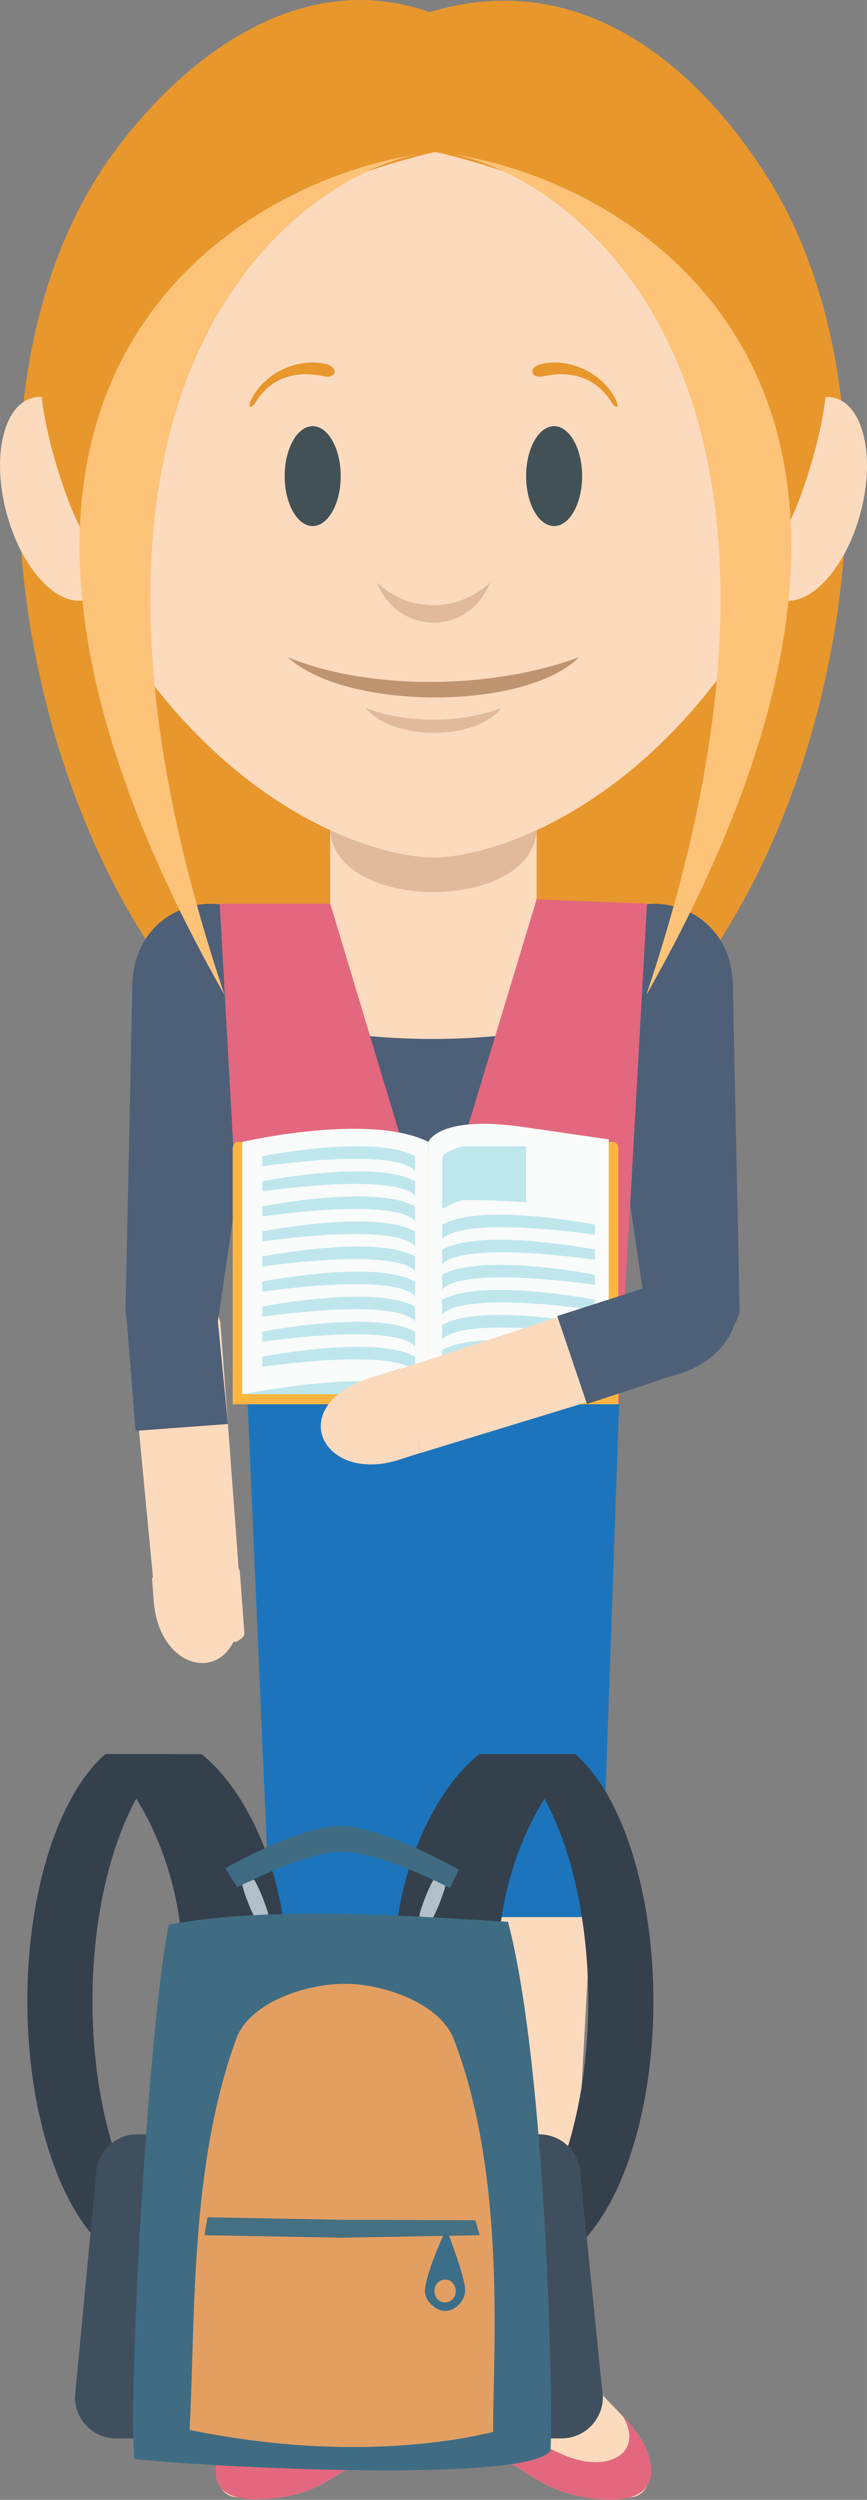 <?xml version="1.0" encoding="UTF-8" standalone="no"?>
<!-- Created with Inkscape (http://www.inkscape.org/) -->

<svg
   xmlns:dc="http://purl.org/dc/elements/1.1/"
   xmlns:cc="http://creativecommons.org/ns#"
   xmlns:rdf="http://www.w3.org/1999/02/22-rdf-syntax-ns#"
   xmlns:svg="http://www.w3.org/2000/svg"
   xmlns="http://www.w3.org/2000/svg"
   xmlns:sodipodi="http://sodipodi.sourceforge.net/DTD/sodipodi-0.dtd"
   xmlns:inkscape="http://www.inkscape.org/namespaces/inkscape"
   width="22.782mm"
   height="65.617mm"
   viewBox="0 0 80.722 232.5"
   id="svg8924"
   version="1.1"
   inkscape:version="0.92.1 r"
   sodipodi:docname="isabel.svg"
   inkscape:export-filename="/home/fundacion/Documentos/Megamente/img/quien-soy/ejercicio25/isabel.png"
   inkscape:export-xdpi="95.999992"
   inkscape:export-ydpi="95.999992">
  <rect x="0" y="0" width="80.722" height="232.5" fill="#808080" stroke="none"/>
  <defs
     id="defs8926">
    <radialGradient
       id="radialGradient50946"
       spreadMethod="pad"
       gradientTransform="matrix(-1.212,1.16,-1.16,-1.212,412.714,312.817)"
       gradientUnits="userSpaceOnUse"
       r="1"
       cy="0"
       cx="0"
       fy="0"
       fx="0">
      <stop
         id="stop50940"
         offset="0"
         style="stop-opacity:1;stop-color:#1d1d1b" />
      <stop
         id="stop50942"
         offset="0.723"
         style="stop-opacity:1;stop-color:#1d1d1b" />
      <stop
         id="stop50944"
         offset="1"
         style="stop-opacity:1;stop-color:#575756" />
    </radialGradient>
    <radialGradient
       id="radialGradient50924"
       spreadMethod="pad"
       gradientTransform="matrix(-1.211,1.16,-1.16,-1.211,420.802,320.906)"
       gradientUnits="userSpaceOnUse"
       r="1"
       cy="0"
       cx="0"
       fy="0"
       fx="0">
      <stop
         id="stop50918"
         offset="0"
         style="stop-opacity:1;stop-color:#1d1d1b" />
      <stop
         id="stop50920"
         offset="0.723"
         style="stop-opacity:1;stop-color:#1d1d1b" />
      <stop
         id="stop50922"
         offset="1"
         style="stop-opacity:1;stop-color:#575756" />
    </radialGradient>
    <radialGradient
       id="radialGradient50902"
       spreadMethod="pad"
       gradientTransform="matrix(-1.16,-1.212,1.212,-1.16,420.802,312.817)"
       gradientUnits="userSpaceOnUse"
       r="1"
       cy="0"
       cx="0"
       fy="0"
       fx="0">
      <stop
         id="stop50896"
         offset="0"
         style="stop-opacity:1;stop-color:#1d1d1b" />
      <stop
         id="stop50898"
         offset="0.723"
         style="stop-opacity:1;stop-color:#1d1d1b" />
      <stop
         id="stop50900"
         offset="1"
         style="stop-opacity:1;stop-color:#575756" />
    </radialGradient>
    <radialGradient
       id="radialGradient50880"
       spreadMethod="pad"
       gradientTransform="matrix(-1.16,-1.211,1.211,-1.16,412.714,320.906)"
       gradientUnits="userSpaceOnUse"
       r="1"
       cy="0"
       cx="0"
       fy="0"
       fx="0">
      <stop
         id="stop50874"
         offset="0"
         style="stop-opacity:1;stop-color:#1d1d1b" />
      <stop
         id="stop50876"
         offset="0.723"
         style="stop-opacity:1;stop-color:#1d1d1b" />
      <stop
         id="stop50878"
         offset="1"
         style="stop-opacity:1;stop-color:#575756" />
    </radialGradient>
    <radialGradient
       id="radialGradient50858"
       spreadMethod="pad"
       gradientTransform="matrix(-1.677,-0.037,0.037,-1.677,416.758,311.142)"
       gradientUnits="userSpaceOnUse"
       r="1"
       cy="0"
       cx="0"
       fy="0"
       fx="0">
      <stop
         id="stop50852"
         offset="0"
         style="stop-opacity:1;stop-color:#1d1d1b" />
      <stop
         id="stop50854"
         offset="0.723"
         style="stop-opacity:1;stop-color:#1d1d1b" />
      <stop
         id="stop50856"
         offset="1"
         style="stop-opacity:1;stop-color:#575756" />
    </radialGradient>
    <radialGradient
       id="radialGradient50836"
       spreadMethod="pad"
       gradientTransform="matrix(-1.677,-0.037,0.037,-1.677,416.758,322.581)"
       gradientUnits="userSpaceOnUse"
       r="1"
       cy="0"
       cx="0"
       fy="0"
       fx="0">
      <stop
         id="stop50830"
         offset="0"
         style="stop-opacity:1;stop-color:#1d1d1b" />
      <stop
         id="stop50832"
         offset="0.723"
         style="stop-opacity:1;stop-color:#1d1d1b" />
      <stop
         id="stop50834"
         offset="1"
         style="stop-opacity:1;stop-color:#575756" />
    </radialGradient>
    <radialGradient
       id="radialGradient50814"
       spreadMethod="pad"
       gradientTransform="matrix(0.037,-1.677,1.677,0.037,422.477,316.862)"
       gradientUnits="userSpaceOnUse"
       r="1"
       cy="0"
       cx="0"
       fy="0"
       fx="0">
      <stop
         id="stop50808"
         offset="0"
         style="stop-opacity:1;stop-color:#1d1d1b" />
      <stop
         id="stop50810"
         offset="0.723"
         style="stop-opacity:1;stop-color:#1d1d1b" />
      <stop
         id="stop50812"
         offset="1"
         style="stop-opacity:1;stop-color:#575756" />
    </radialGradient>
    <radialGradient
       id="radialGradient50792"
       spreadMethod="pad"
       gradientTransform="matrix(0.037,-1.677,1.677,0.037,411.039,316.862)"
       gradientUnits="userSpaceOnUse"
       r="1"
       cy="0"
       cx="0"
       fy="0"
       fx="0">
      <stop
         id="stop50786"
         offset="0"
         style="stop-opacity:1;stop-color:#1d1d1b" />
      <stop
         id="stop50788"
         offset="0.723"
         style="stop-opacity:1;stop-color:#1d1d1b" />
      <stop
         id="stop50790"
         offset="1"
         style="stop-opacity:1;stop-color:#575756" />
    </radialGradient>
    <radialGradient
       id="radialGradient50770"
       spreadMethod="pad"
       gradientTransform="matrix(12.657,0.277,-0.277,12.657,416.759,316.862)"
       gradientUnits="userSpaceOnUse"
       r="1"
       cy="0"
       cx="0"
       fy="0"
       fx="0">
      <stop
         id="stop50762"
         offset="0"
         style="stop-opacity:1;stop-color:#575756" />
      <stop
         id="stop50764"
         offset="0.847"
         style="stop-opacity:1;stop-color:#fafafa" />
      <stop
         id="stop50766"
         offset="0.997"
         style="stop-opacity:1;stop-color:#fafafa" />
      <stop
         id="stop50768"
         offset="1"
         style="stop-opacity:1;stop-color:#fafafa" />
    </radialGradient>
    <radialGradient
       id="radialGradient50746"
       spreadMethod="pad"
       gradientTransform="matrix(21.624,0.474,-0.474,21.624,416.759,316.862)"
       gradientUnits="userSpaceOnUse"
       r="1"
       cy="0"
       cx="0"
       fy="0"
       fx="0">
      <stop
         id="stop50740"
         offset="0"
         style="stop-opacity:1;stop-color:#1d1d1b" />
      <stop
         id="stop50742"
         offset="0.723"
         style="stop-opacity:1;stop-color:#1d1d1b" />
      <stop
         id="stop50744"
         offset="1"
         style="stop-opacity:1;stop-color:#575756" />
    </radialGradient>
    <linearGradient
       id="linearGradient50724"
       spreadMethod="pad"
       gradientTransform="matrix(0.064,35.42,-35.42,0.064,416.708,288.203)"
       gradientUnits="userSpaceOnUse"
       y2="0"
       x2="1"
       y1="0"
       x1="0">
      <stop
         id="stop50718"
         offset="0"
         style="stop-opacity:1;stop-color:#f26666" />
      <stop
         id="stop50720"
         offset="0.979"
         style="stop-opacity:1;stop-color:#f23a3a" />
      <stop
         id="stop50722"
         offset="1"
         style="stop-opacity:1;stop-color:#f23a3a" />
    </linearGradient>
    <linearGradient
       id="linearGradient50702"
       spreadMethod="pad"
       gradientTransform="matrix(-0.068,-37.966,37.966,-0.068,416.778,327.226)"
       gradientUnits="userSpaceOnUse"
       y2="0"
       x2="1"
       y1="0"
       x1="0">
      <stop
         id="stop50696"
         offset="0"
         style="stop-opacity:1;stop-color:#c40c0c" />
      <stop
         id="stop50698"
         offset="0.942"
         style="stop-opacity:1;stop-color:#700707" />
      <stop
         id="stop50700"
         offset="1"
         style="stop-opacity:1;stop-color:#700707" />
    </linearGradient>
    <radialGradient
       id="radialGradient50668"
       spreadMethod="pad"
       gradientTransform="matrix(-1.212,1.16,-1.16,-1.212,295.731,312.817)"
       gradientUnits="userSpaceOnUse"
       r="1"
       cy="0"
       cx="0"
       fy="0"
       fx="0">
      <stop
         id="stop50662"
         offset="0"
         style="stop-opacity:1;stop-color:#1d1d1b" />
      <stop
         id="stop50664"
         offset="0.723"
         style="stop-opacity:1;stop-color:#1d1d1b" />
      <stop
         id="stop50666"
         offset="1"
         style="stop-opacity:1;stop-color:#575756" />
    </radialGradient>
    <radialGradient
       id="radialGradient50646"
       spreadMethod="pad"
       gradientTransform="matrix(-1.211,1.16,-1.16,-1.211,303.819,320.906)"
       gradientUnits="userSpaceOnUse"
       r="1"
       cy="0"
       cx="0"
       fy="0"
       fx="0">
      <stop
         id="stop50640"
         offset="0"
         style="stop-opacity:1;stop-color:#1d1d1b" />
      <stop
         id="stop50642"
         offset="0.723"
         style="stop-opacity:1;stop-color:#1d1d1b" />
      <stop
         id="stop50644"
         offset="1"
         style="stop-opacity:1;stop-color:#575756" />
    </radialGradient>
    <radialGradient
       id="radialGradient50624"
       spreadMethod="pad"
       gradientTransform="matrix(-1.16,-1.212,1.212,-1.16,303.819,312.817)"
       gradientUnits="userSpaceOnUse"
       r="1"
       cy="0"
       cx="0"
       fy="0"
       fx="0">
      <stop
         id="stop50618"
         offset="0"
         style="stop-opacity:1;stop-color:#1d1d1b" />
      <stop
         id="stop50620"
         offset="0.723"
         style="stop-opacity:1;stop-color:#1d1d1b" />
      <stop
         id="stop50622"
         offset="1"
         style="stop-opacity:1;stop-color:#575756" />
    </radialGradient>
    <radialGradient
       id="radialGradient50602"
       spreadMethod="pad"
       gradientTransform="matrix(-1.16,-1.211,1.211,-1.16,295.731,320.906)"
       gradientUnits="userSpaceOnUse"
       r="1"
       cy="0"
       cx="0"
       fy="0"
       fx="0">
      <stop
         id="stop50596"
         offset="0"
         style="stop-opacity:1;stop-color:#1d1d1b" />
      <stop
         id="stop50598"
         offset="0.723"
         style="stop-opacity:1;stop-color:#1d1d1b" />
      <stop
         id="stop50600"
         offset="1"
         style="stop-opacity:1;stop-color:#575756" />
    </radialGradient>
    <radialGradient
       id="radialGradient50580"
       spreadMethod="pad"
       gradientTransform="matrix(-1.677,-0.037,0.037,-1.677,299.775,311.142)"
       gradientUnits="userSpaceOnUse"
       r="1"
       cy="0"
       cx="0"
       fy="0"
       fx="0">
      <stop
         id="stop50574"
         offset="0"
         style="stop-opacity:1;stop-color:#1d1d1b" />
      <stop
         id="stop50576"
         offset="0.723"
         style="stop-opacity:1;stop-color:#1d1d1b" />
      <stop
         id="stop50578"
         offset="1"
         style="stop-opacity:1;stop-color:#575756" />
    </radialGradient>
    <radialGradient
       id="radialGradient50558"
       spreadMethod="pad"
       gradientTransform="matrix(-1.677,-0.037,0.037,-1.677,299.775,322.581)"
       gradientUnits="userSpaceOnUse"
       r="1"
       cy="0"
       cx="0"
       fy="0"
       fx="0">
      <stop
         id="stop50552"
         offset="0"
         style="stop-opacity:1;stop-color:#1d1d1b" />
      <stop
         id="stop50554"
         offset="0.723"
         style="stop-opacity:1;stop-color:#1d1d1b" />
      <stop
         id="stop50556"
         offset="1"
         style="stop-opacity:1;stop-color:#575756" />
    </radialGradient>
    <radialGradient
       id="radialGradient50536"
       spreadMethod="pad"
       gradientTransform="matrix(0.037,-1.677,1.677,0.037,305.494,316.862)"
       gradientUnits="userSpaceOnUse"
       r="1"
       cy="0"
       cx="0"
       fy="0"
       fx="0">
      <stop
         id="stop50530"
         offset="0"
         style="stop-opacity:1;stop-color:#1d1d1b" />
      <stop
         id="stop50532"
         offset="0.723"
         style="stop-opacity:1;stop-color:#1d1d1b" />
      <stop
         id="stop50534"
         offset="1"
         style="stop-opacity:1;stop-color:#575756" />
    </radialGradient>
    <radialGradient
       id="radialGradient50514"
       spreadMethod="pad"
       gradientTransform="matrix(0.037,-1.677,1.677,0.037,294.056,316.862)"
       gradientUnits="userSpaceOnUse"
       r="1"
       cy="0"
       cx="0"
       fy="0"
       fx="0">
      <stop
         id="stop50508"
         offset="0"
         style="stop-opacity:1;stop-color:#1d1d1b" />
      <stop
         id="stop50510"
         offset="0.723"
         style="stop-opacity:1;stop-color:#1d1d1b" />
      <stop
         id="stop50512"
         offset="1"
         style="stop-opacity:1;stop-color:#575756" />
    </radialGradient>
    <radialGradient
       id="radialGradient50492"
       spreadMethod="pad"
       gradientTransform="matrix(12.656,0.277,-0.277,12.656,299.777,316.862)"
       gradientUnits="userSpaceOnUse"
       r="1"
       cy="0"
       cx="0"
       fy="0"
       fx="0">
      <stop
         id="stop50484"
         offset="0"
         style="stop-opacity:1;stop-color:#575756" />
      <stop
         id="stop50486"
         offset="0.847"
         style="stop-opacity:1;stop-color:#fafafa" />
      <stop
         id="stop50488"
         offset="0.997"
         style="stop-opacity:1;stop-color:#fafafa" />
      <stop
         id="stop50490"
         offset="1"
         style="stop-opacity:1;stop-color:#fafafa" />
    </radialGradient>
    <radialGradient
       id="radialGradient50468"
       spreadMethod="pad"
       gradientTransform="matrix(21.624,0.474,-0.474,21.624,299.776,316.862)"
       gradientUnits="userSpaceOnUse"
       r="1"
       cy="0"
       cx="0"
       fy="0"
       fx="0">
      <stop
         id="stop50462"
         offset="0"
         style="stop-opacity:1;stop-color:#1d1d1b" />
      <stop
         id="stop50464"
         offset="0.723"
         style="stop-opacity:1;stop-color:#1d1d1b" />
      <stop
         id="stop50466"
         offset="1"
         style="stop-opacity:1;stop-color:#575756" />
    </radialGradient>
    <linearGradient
       id="linearGradient50446"
       spreadMethod="pad"
       gradientTransform="matrix(0.064,35.42,-35.42,0.064,299.725,288.203)"
       gradientUnits="userSpaceOnUse"
       y2="0"
       x2="1"
       y1="0"
       x1="0">
      <stop
         id="stop50440"
         offset="0"
         style="stop-opacity:1;stop-color:#f26666" />
      <stop
         id="stop50442"
         offset="0.979"
         style="stop-opacity:1;stop-color:#f23a3a" />
      <stop
         id="stop50444"
         offset="1"
         style="stop-opacity:1;stop-color:#f23a3a" />
    </linearGradient>
    <linearGradient
       id="linearGradient50424"
       spreadMethod="pad"
       gradientTransform="matrix(-0.068,-37.966,37.966,-0.068,299.795,327.226)"
       gradientUnits="userSpaceOnUse"
       y2="0"
       x2="1"
       y1="0"
       x1="0">
      <stop
         id="stop50418"
         offset="0"
         style="stop-opacity:1;stop-color:#c40c0c" />
      <stop
         id="stop50420"
         offset="0.942"
         style="stop-opacity:1;stop-color:#700707" />
      <stop
         id="stop50422"
         offset="1"
         style="stop-opacity:1;stop-color:#700707" />
    </linearGradient>
    <linearGradient
       id="linearGradient50402"
       spreadMethod="pad"
       gradientTransform="matrix(0,-17.935,17.935,0,443.68,317.558)"
       gradientUnits="userSpaceOnUse"
       y2="0"
       x2="1"
       y1="0"
       x1="0">
      <stop
         id="stop50394"
         offset="0"
         style="stop-opacity:1;stop-color:#272726" />
      <stop
         id="stop50396"
         offset="0.058"
         style="stop-opacity:1;stop-color:#272726" />
      <stop
         id="stop50398"
         offset="0.352"
         style="stop-opacity:1;stop-color:#272726" />
      <stop
         id="stop50400"
         offset="1"
         style="stop-opacity:1;stop-color:#818080" />
    </linearGradient>
    <linearGradient
       id="linearGradient50378"
       spreadMethod="pad"
       gradientTransform="matrix(0,-17.935,17.935,0,273.137,317.558)"
       gradientUnits="userSpaceOnUse"
       y2="0"
       x2="1"
       y1="0"
       x1="0">
      <stop
         id="stop50370"
         offset="0"
         style="stop-opacity:1;stop-color:#272726" />
      <stop
         id="stop50372"
         offset="0.058"
         style="stop-opacity:1;stop-color:#272726" />
      <stop
         id="stop50374"
         offset="0.352"
         style="stop-opacity:1;stop-color:#272726" />
      <stop
         id="stop50376"
         offset="1"
         style="stop-opacity:1;stop-color:#818080" />
    </linearGradient>
    <linearGradient
       id="linearGradient50354"
       spreadMethod="pad"
       gradientTransform="matrix(0,-11.334,11.334,0,266.961,302.225)"
       gradientUnits="userSpaceOnUse"
       y2="0"
       x2="1"
       y1="0"
       x1="0">
      <stop
         id="stop50348"
         offset="0"
         style="stop-opacity:1;stop-color:#910009" />
      <stop
         id="stop50350"
         offset="0.201"
         style="stop-opacity:1;stop-color:#e81508" />
      <stop
         id="stop50352"
         offset="1"
         style="stop-opacity:1;stop-color:#e81508" />
    </linearGradient>
    <linearGradient
       id="linearGradient50332"
       spreadMethod="pad"
       gradientTransform="matrix(0,-15.69,15.69,0,266.961,302.686)"
       gradientUnits="userSpaceOnUse"
       y2="0"
       x2="1"
       y1="0"
       x1="0">
      <stop
         id="stop50324"
         offset="0"
         style="stop-opacity:1;stop-color:#e69409" />
      <stop
         id="stop50326"
         offset="0.525"
         style="stop-opacity:1;stop-color:#f7de00" />
      <stop
         id="stop50328"
         offset="0.997"
         style="stop-opacity:1;stop-color:#f7de00" />
      <stop
         id="stop50330"
         offset="1"
         style="stop-opacity:1;stop-color:#f7de00" />
    </linearGradient>
    <linearGradient
       id="linearGradient50308"
       spreadMethod="pad"
       gradientTransform="matrix(0,-18.259,18.259,0,267.838,302.958)"
       gradientUnits="userSpaceOnUse"
       y2="0"
       x2="1"
       y1="0"
       x1="0">
      <stop
         id="stop50300"
         offset="0"
         style="stop-opacity:1;stop-color:#575756" />
      <stop
         id="stop50302"
         offset="0.076"
         style="stop-opacity:1;stop-color:#575756" />
      <stop
         id="stop50304"
         offset="0.354"
         style="stop-opacity:1;stop-color:#575756" />
      <stop
         id="stop50306"
         offset="1"
         style="stop-opacity:1;stop-color:#fafafa" />
    </linearGradient>
    <linearGradient
       id="linearGradient50284"
       spreadMethod="pad"
       gradientTransform="matrix(12.112,25.397,-25.397,12.112,442.944,277.627)"
       gradientUnits="userSpaceOnUse"
       y2="0"
       x2="1"
       y1="0"
       x1="0">
      <stop
         id="stop50276"
         offset="0"
         style="stop-opacity:1;stop-color:#fafafa" />
      <stop
         id="stop50278"
         offset="0.003"
         style="stop-opacity:1;stop-color:#fafafa" />
      <stop
         id="stop50280"
         offset="0.988"
         style="stop-opacity:1;stop-color:#ffd500" />
      <stop
         id="stop50282"
         offset="1"
         style="stop-opacity:1;stop-color:#ffd500" />
    </linearGradient>
    <linearGradient
       id="linearGradient50260"
       spreadMethod="pad"
       gradientTransform="matrix(15.392,32.273,-32.273,15.392,440.193,274.631)"
       gradientUnits="userSpaceOnUse"
       y2="0"
       x2="1"
       y1="0"
       x1="0">
      <stop
         id="stop50250"
         offset="0"
         style="stop-opacity:1;stop-color:#fafafa" />
      <stop
         id="stop50252"
         offset="0.003"
         style="stop-opacity:1;stop-color:#fafafa" />
      <stop
         id="stop50254"
         offset="0.21"
         style="stop-opacity:1;stop-color:#fafafa" />
      <stop
         id="stop50256"
         offset="0.819"
         style="stop-opacity:1;stop-color:#575756" />
      <stop
         id="stop50258"
         offset="1"
         style="stop-opacity:1;stop-color:#575756" />
    </linearGradient>
    <linearGradient
       id="linearGradient50218"
       spreadMethod="pad"
       gradientTransform="matrix(0,-2.918,2.918,0,351.329,285.362)"
       gradientUnits="userSpaceOnUse"
       y2="0"
       x2="1"
       y1="0"
       x1="0">
      <stop
         id="stop50212"
         offset="0"
         style="stop-opacity:1;stop-color:#1d1d1b" />
      <stop
         id="stop50214"
         offset="0.696"
         style="stop-opacity:1;stop-color:#1d1d1b" />
      <stop
         id="stop50216"
         offset="1"
         style="stop-opacity:1;stop-color:#1d1d1b" />
    </linearGradient>
    <linearGradient
       id="linearGradient50164"
       spreadMethod="pad"
       gradientTransform="matrix(0,-4.926,4.926,0,351.329,285.566)"
       gradientUnits="userSpaceOnUse"
       y2="0"
       x2="1"
       y1="0"
       x1="0">
      <stop
         id="stop50154"
         offset="0"
         style="stop-opacity:1;stop-color:#575756" />
      <stop
         id="stop50156"
         offset="0.297"
         style="stop-opacity:1;stop-color:#575756" />
      <stop
         id="stop50158"
         offset="0.777"
         style="stop-opacity:1;stop-color:#fafafa" />
      <stop
         id="stop50160"
         offset="0.95"
         style="stop-opacity:1;stop-color:#fafafa" />
      <stop
         id="stop50162"
         offset="1"
         style="stop-opacity:1;stop-color:#fafafa" />
    </linearGradient>
    <linearGradient
       id="linearGradient50138"
       spreadMethod="pad"
       gradientTransform="matrix(9.751,-11.904,11.904,9.751,372.178,269.86)"
       gradientUnits="userSpaceOnUse"
       y2="0"
       x2="1"
       y1="0"
       x1="0">
      <stop
         id="stop50130"
         offset="0"
         style="stop-opacity:1;stop-color:#a8a8a7" />
      <stop
         id="stop50132"
         offset="0.429"
         style="stop-opacity:1;stop-color:#a8a8a7" />
      <stop
         id="stop50134"
         offset="0.77"
         style="stop-opacity:1;stop-color:#a8a8a7" />
      <stop
         id="stop50136"
         offset="1"
         style="stop-opacity:1;stop-color:#fafafa" />
    </linearGradient>
    <linearGradient
       id="linearGradient50114"
       spreadMethod="pad"
       gradientTransform="matrix(-16.237,-22.407,22.407,-16.237,393.014,283.283)"
       gradientUnits="userSpaceOnUse"
       y2="0"
       x2="1"
       y1="0"
       x1="0">
      <stop
         id="stop50106"
         offset="0"
         style="stop-opacity:1;stop-color:#fafafa" />
      <stop
         id="stop50108"
         offset="0.832"
         style="stop-opacity:1;stop-color:#5c5c5b" />
      <stop
         id="stop50110"
         offset="0.995"
         style="stop-opacity:1;stop-color:#5c5c5b" />
      <stop
         id="stop50112"
         offset="1"
         style="stop-opacity:1;stop-color:#5c5c5b" />
    </linearGradient>
    <linearGradient
       id="linearGradient50050"
       spreadMethod="pad"
       gradientTransform="matrix(0,-17.948,17.948,0,358.485,321.417)"
       gradientUnits="userSpaceOnUse"
       y2="0"
       x2="1"
       y1="0"
       x1="0">
      <stop
         id="stop50040"
         offset="0"
         style="stop-opacity:1;stop-color:#700707" />
      <stop
         id="stop50042"
         offset="0.127"
         style="stop-opacity:1;stop-color:#700707" />
      <stop
         id="stop50044"
         offset="0.886"
         style="stop-opacity:1;stop-color:#c40c0c" />
      <stop
         id="stop50046"
         offset="0.998"
         style="stop-opacity:1;stop-color:#c40c0c" />
      <stop
         id="stop50048"
         offset="1"
         style="stop-opacity:1;stop-color:#c40c0c" />
    </linearGradient>
    <linearGradient
       id="linearGradient49992"
       spreadMethod="pad"
       gradientTransform="matrix(35.615,-29.885,29.885,35.615,344.438,271.906)"
       gradientUnits="userSpaceOnUse"
       y2="0"
       x2="1"
       y1="0"
       x1="0">
      <stop
         id="stop49968"
         offset="0"
         style="stop-opacity:1;stop-color:#ffffff" />
      <stop
         id="stop49970"
         offset="0.057"
         style="stop-opacity:1;stop-color:#ffffff" />
      <stop
         id="stop49972"
         offset="0.16"
         style="stop-opacity:1;stop-color:#def5ff" />
      <stop
         id="stop49974"
         offset="0.214"
         style="stop-opacity:1;stop-color:#def5ff" />
      <stop
         id="stop49976"
         offset="0.309"
         style="stop-opacity:1;stop-color:#ffffff" />
      <stop
         id="stop49978"
         offset="0.466"
         style="stop-opacity:1;stop-color:#ffffff" />
      <stop
         id="stop49980"
         offset="0.475"
         style="stop-opacity:1;stop-color:#ffffff" />
      <stop
         id="stop49982"
         offset="0.686"
         style="stop-opacity:1;stop-color:#cae1f9" />
      <stop
         id="stop49984"
         offset="0.913"
         style="stop-opacity:1;stop-color:#ffffff" />
      <stop
         id="stop49986"
         offset="0.936"
         style="stop-opacity:1;stop-color:#ffffff" />
      <stop
         id="stop49988"
         offset="0.944"
         style="stop-opacity:1;stop-color:#ffffff" />
      <stop
         id="stop49990"
         offset="1"
         style="stop-opacity:1;stop-color:#ffffff" />
    </linearGradient>
    <linearGradient
       id="linearGradient49952"
       spreadMethod="pad"
       gradientTransform="matrix(38.664,-32.443,32.443,38.664,310.216,270.817)"
       gradientUnits="userSpaceOnUse"
       y2="0"
       x2="1"
       y1="0"
       x1="0">
      <stop
         id="stop49928"
         offset="0"
         style="stop-opacity:1;stop-color:#ffffff" />
      <stop
         id="stop49930"
         offset="0.057"
         style="stop-opacity:1;stop-color:#ffffff" />
      <stop
         id="stop49932"
         offset="0.16"
         style="stop-opacity:1;stop-color:#def5ff" />
      <stop
         id="stop49934"
         offset="0.214"
         style="stop-opacity:1;stop-color:#def5ff" />
      <stop
         id="stop49936"
         offset="0.309"
         style="stop-opacity:1;stop-color:#ffffff" />
      <stop
         id="stop49938"
         offset="0.466"
         style="stop-opacity:1;stop-color:#ffffff" />
      <stop
         id="stop49940"
         offset="0.475"
         style="stop-opacity:1;stop-color:#ffffff" />
      <stop
         id="stop49942"
         offset="0.686"
         style="stop-opacity:1;stop-color:#cae1f9" />
      <stop
         id="stop49944"
         offset="0.913"
         style="stop-opacity:1;stop-color:#ffffff" />
      <stop
         id="stop49946"
         offset="0.936"
         style="stop-opacity:1;stop-color:#ffffff" />
      <stop
         id="stop49948"
         offset="0.944"
         style="stop-opacity:1;stop-color:#ffffff" />
      <stop
         id="stop49950"
         offset="1"
         style="stop-opacity:1;stop-color:#ffffff" />
    </linearGradient>
    <linearGradient
       id="linearGradient49896"
       spreadMethod="pad"
       gradientTransform="matrix(0,-26.713,26.713,0,358.485,311.963)"
       gradientUnits="userSpaceOnUse"
       y2="0"
       x2="1"
       y1="0"
       x1="0">
      <stop
         id="stop49888"
         offset="0"
         style="stop-opacity:1;stop-color:#fafafa" />
      <stop
         id="stop49890"
         offset="0.45"
         style="stop-opacity:1;stop-color:#fafafa" />
      <stop
         id="stop49892"
         offset="0.881"
         style="stop-opacity:1;stop-color:#fafafa" />
      <stop
         id="stop49894"
         offset="1"
         style="stop-opacity:1;stop-color:#fafafa" />
    </linearGradient>
    <linearGradient
       id="linearGradient49838"
       spreadMethod="pad"
       gradientTransform="matrix(0,-87.387,87.387,0,358.485,317.572)"
       gradientUnits="userSpaceOnUse"
       y2="0"
       x2="1"
       y1="0"
       x1="0">
      <stop
         id="stop49828"
         offset="0"
         style="stop-opacity:1;stop-color:#cc2424" />
      <stop
         id="stop49830"
         offset="0.032"
         style="stop-opacity:1;stop-color:#cc2424" />
      <stop
         id="stop49832"
         offset="0.751"
         style="stop-opacity:1;stop-color:#f23a3a" />
      <stop
         id="stop49834"
         offset="0.98"
         style="stop-opacity:1;stop-color:#f23a3a" />
      <stop
         id="stop49836"
         offset="1"
         style="stop-opacity:1;stop-color:#f23a3a" />
    </linearGradient>
    <linearGradient
       id="linearGradient49812"
       spreadMethod="pad"
       gradientTransform="matrix(33.034,-27.718,27.718,33.034,375.152,268.071)"
       gradientUnits="userSpaceOnUse"
       y2="0"
       x2="1"
       y1="0"
       x1="0">
      <stop
         id="stop49796"
         offset="0"
         style="stop-opacity:1;stop-color:#ffffff" />
      <stop
         id="stop49798"
         offset="0.057"
         style="stop-opacity:1;stop-color:#ffffff" />
      <stop
         id="stop49800"
         offset="0.313"
         style="stop-opacity:1;stop-color:#c3e5f7" />
      <stop
         id="stop49802"
         offset="0.446"
         style="stop-opacity:1;stop-color:#c3e5f7" />
      <stop
         id="stop49804"
         offset="0.563"
         style="stop-opacity:1;stop-color:#ffffff" />
      <stop
         id="stop49806"
         offset="0.978"
         style="stop-opacity:1;stop-color:#ffffff" />
      <stop
         id="stop49808"
         offset="0.979"
         style="stop-opacity:1;stop-color:#ffffff" />
      <stop
         id="stop49810"
         offset="1"
         style="stop-opacity:1;stop-color:#ffffff" />
    </linearGradient>
    <radialGradient
       id="radialGradient33698"
       spreadMethod="pad"
       gradientTransform="matrix(63.288,-6.174,-6.369,-65.291,383.792,284.062)"
       gradientUnits="userSpaceOnUse"
       r="1"
       cy="0"
       cx="0"
       fy="0"
       fx="0">
      <stop
         id="stop33692"
         offset="0"
         style="stop-opacity:1;stop-color:#1d1d1b" />
      <stop
         id="stop33694"
         offset="0.893"
         style="stop-opacity:1;stop-color:#242422" />
      <stop
         id="stop33696"
         offset="1"
         style="stop-opacity:1;stop-color:#242422" />
    </radialGradient>
    <linearGradient
       id="linearGradient56218"
       spreadMethod="pad"
       gradientTransform="matrix(8.11,-1.763,1.763,8.11,705.13,151.938)"
       gradientUnits="userSpaceOnUse"
       y2="0"
       x2="1"
       y1="0"
       x1="0">
      <stop
         id="stop56214"
         offset="0"
         style="stop-opacity:1;stop-color:#8fb515" />
      <stop
         id="stop56216"
         offset="1"
         style="stop-opacity:1;stop-color:#d6ed9b" />
    </linearGradient>
    <linearGradient
       id="linearGradient56198"
       spreadMethod="pad"
       gradientTransform="matrix(8.111,-1.763,1.763,8.111,705.465,151.8)"
       gradientUnits="userSpaceOnUse"
       y2="0"
       x2="1"
       y1="0"
       x1="0">
      <stop
         id="stop56194"
         offset="0"
         style="stop-opacity:1;stop-color:#eeffbf" />
      <stop
         id="stop56196"
         offset="1"
         style="stop-opacity:1;stop-color:#d6ed9b" />
    </linearGradient>
    <linearGradient
       id="linearGradient56178"
       spreadMethod="pad"
       gradientTransform="matrix(-0.998,-8.997,8.997,-0.998,743.811,175.235)"
       gradientUnits="userSpaceOnUse"
       y2="0"
       x2="1"
       y1="0"
       x1="0">
      <stop
         id="stop56174"
         offset="0"
         style="stop-opacity:1;stop-color:#b3ff00" />
      <stop
         id="stop56176"
         offset="1"
         style="stop-opacity:1;stop-color:#d6ed9b" />
    </linearGradient>
    <linearGradient
       id="linearGradient56158"
       spreadMethod="pad"
       gradientTransform="matrix(-5.112,-1.495,1.495,-5.112,781.256,157.304)"
       gradientUnits="userSpaceOnUse"
       y2="0"
       x2="1"
       y1="0"
       x1="0">
      <stop
         id="stop56148"
         offset="0"
         style="stop-opacity:1;stop-color:#5c8200" />
      <stop
         id="stop56150"
         offset="0.479"
         style="stop-opacity:1;stop-color:#91cc00" />
      <stop
         id="stop56152"
         offset="0.511"
         style="stop-opacity:1;stop-color:#91cc00" />
      <stop
         id="stop56154"
         offset="0.976"
         style="stop-opacity:1;stop-color:#a7ed00" />
      <stop
         id="stop56156"
         offset="1"
         style="stop-opacity:1;stop-color:#a7ed00" />
    </linearGradient>
    <linearGradient
       id="linearGradient56132"
       spreadMethod="pad"
       gradientTransform="matrix(10.952,-3.565,3.565,10.952,772.412,133.663)"
       gradientUnits="userSpaceOnUse"
       y2="0"
       x2="1"
       y1="0"
       x1="0">
      <stop
         id="stop56126"
         offset="0"
         style="stop-opacity:1;stop-color:#dbef9d" />
      <stop
         id="stop56128"
         offset="0.951"
         style="stop-opacity:1;stop-color:#d4ff5b" />
      <stop
         id="stop56130"
         offset="1"
         style="stop-opacity:1;stop-color:#d4ff5b" />
    </linearGradient>
    <linearGradient
       id="linearGradient56110"
       spreadMethod="pad"
       gradientTransform="matrix(-5.843,-11.465,11.465,-5.843,778.194,137.072)"
       gradientUnits="userSpaceOnUse"
       y2="0"
       x2="1"
       y1="0"
       x1="0">
      <stop
         id="stop56100"
         offset="0"
         style="stop-opacity:1;stop-color:#5c8200" />
      <stop
         id="stop56102"
         offset="0.479"
         style="stop-opacity:1;stop-color:#91cc00" />
      <stop
         id="stop56104"
         offset="0.511"
         style="stop-opacity:1;stop-color:#91cc00" />
      <stop
         id="stop56106"
         offset="0.976"
         style="stop-opacity:1;stop-color:#a7ed00" />
      <stop
         id="stop56108"
         offset="1"
         style="stop-opacity:1;stop-color:#a7ed00" />
    </linearGradient>
    <linearGradient
       id="linearGradient56084"
       spreadMethod="pad"
       gradientTransform="matrix(8.105,-2.638,2.638,8.105,710.17,146.477)"
       gradientUnits="userSpaceOnUse"
       y2="0"
       x2="1"
       y1="0"
       x1="0">
      <stop
         id="stop56078"
         offset="0"
         style="stop-opacity:1;stop-color:#dbef9d" />
      <stop
         id="stop56080"
         offset="0.951"
         style="stop-opacity:1;stop-color:#d4ff5b" />
      <stop
         id="stop56082"
         offset="1"
         style="stop-opacity:1;stop-color:#d4ff5b" />
    </linearGradient>
    <linearGradient
       id="linearGradient56062"
       spreadMethod="pad"
       gradientTransform="matrix(8.859,0,0,8.859,665.72,144.1)"
       gradientUnits="userSpaceOnUse"
       y2="0"
       x2="1"
       y1="0"
       x1="0">
      <stop
         id="stop56056"
         offset="0"
         style="stop-opacity:1;stop-color:#91cc00" />
      <stop
         id="stop56058"
         offset="0.969"
         style="stop-opacity:1;stop-color:#3f5c00" />
      <stop
         id="stop56060"
         offset="1"
         style="stop-opacity:1;stop-color:#3f5c00" />
    </linearGradient>
    <linearGradient
       id="linearGradient56040"
       spreadMethod="pad"
       gradientTransform="matrix(15.826,-8.372,8.372,15.826,701.314,158.009)"
       gradientUnits="userSpaceOnUse"
       y2="0"
       x2="1"
       y1="0"
       x1="0">
      <stop
         id="stop56030"
         offset="0"
         style="stop-opacity:1;stop-color:#5c8200" />
      <stop
         id="stop56032"
         offset="0.247"
         style="stop-opacity:1;stop-color:#91cc00" />
      <stop
         id="stop56034"
         offset="0.264"
         style="stop-opacity:1;stop-color:#91cc00" />
      <stop
         id="stop56036"
         offset="0.675"
         style="stop-opacity:1;stop-color:#91cc00" />
      <stop
         id="stop56038"
         offset="1"
         style="stop-opacity:1;stop-color:#5c8200" />
    </linearGradient>
    <linearGradient
       id="linearGradient56014"
       spreadMethod="pad"
       gradientTransform="matrix(44.15,-14.37,14.37,44.15,717.321,162.04)"
       gradientUnits="userSpaceOnUse"
       y2="0"
       x2="1"
       y1="0"
       x1="0">
      <stop
         id="stop56008"
         offset="0"
         style="stop-opacity:1;stop-color:#dbef9d" />
      <stop
         id="stop56010"
         offset="0.951"
         style="stop-opacity:1;stop-color:#d4ff5b" />
      <stop
         id="stop56012"
         offset="1"
         style="stop-opacity:1;stop-color:#d4ff5b" />
    </linearGradient>
    <linearGradient
       id="linearGradient55992"
       spreadMethod="pad"
       gradientTransform="matrix(44.15,-14.37,14.37,44.15,717.321,162.04)"
       gradientUnits="userSpaceOnUse"
       y2="0"
       x2="1"
       y1="0"
       x1="0">
      <stop
         id="stop55982"
         offset="0"
         style="stop-opacity:1;stop-color:#5c8200" />
      <stop
         id="stop55984"
         offset="0.479"
         style="stop-opacity:1;stop-color:#91cc00" />
      <stop
         id="stop55986"
         offset="0.511"
         style="stop-opacity:1;stop-color:#91cc00" />
      <stop
         id="stop55988"
         offset="0.976"
         style="stop-opacity:1;stop-color:#a7ed00" />
      <stop
         id="stop55990"
         offset="1"
         style="stop-opacity:1;stop-color:#a7ed00" />
    </linearGradient>
    <linearGradient
       id="linearGradient55966"
       spreadMethod="pad"
       gradientTransform="matrix(-36.542,2.232,-2.232,-36.542,764.912,161.969)"
       gradientUnits="userSpaceOnUse"
       y2="0"
       x2="1"
       y1="0"
       x1="0">
      <stop
         id="stop55956"
         offset="0"
         style="stop-opacity:1;stop-color:#5c8200" />
      <stop
         id="stop55958"
         offset="0.489"
         style="stop-opacity:1;stop-color:#a7ed00" />
      <stop
         id="stop55960"
         offset="0.522"
         style="stop-opacity:1;stop-color:#a7ed00" />
      <stop
         id="stop55962"
         offset="0.72"
         style="stop-opacity:1;stop-color:#a7ed00" />
      <stop
         id="stop55964"
         offset="1"
         style="stop-opacity:1;stop-color:#92cf00" />
    </linearGradient>
    <linearGradient
       id="linearGradient55940"
       spreadMethod="pad"
       gradientTransform="matrix(21.445,-6.98,6.98,21.445,737.805,133.854)"
       gradientUnits="userSpaceOnUse"
       y2="0"
       x2="1"
       y1="0"
       x1="0">
      <stop
         id="stop55934"
         offset="0"
         style="stop-opacity:1;stop-color:#dbef9d" />
      <stop
         id="stop55936"
         offset="0.951"
         style="stop-opacity:1;stop-color:#d4ff5b" />
      <stop
         id="stop55938"
         offset="1"
         style="stop-opacity:1;stop-color:#d4ff5b" />
    </linearGradient>
    <linearGradient
       id="linearGradient55918"
       spreadMethod="pad"
       gradientTransform="matrix(21.446,-6.98,6.98,21.446,737.804,133.854)"
       gradientUnits="userSpaceOnUse"
       y2="0"
       x2="1"
       y1="0"
       x1="0">
      <stop
         id="stop55908"
         offset="0"
         style="stop-opacity:1;stop-color:#5c8200" />
      <stop
         id="stop55910"
         offset="0.479"
         style="stop-opacity:1;stop-color:#91cc00" />
      <stop
         id="stop55912"
         offset="0.511"
         style="stop-opacity:1;stop-color:#91cc00" />
      <stop
         id="stop55914"
         offset="0.976"
         style="stop-opacity:1;stop-color:#a7ed00" />
      <stop
         id="stop55916"
         offset="1"
         style="stop-opacity:1;stop-color:#a7ed00" />
    </linearGradient>
    <linearGradient
       id="linearGradient55892"
       spreadMethod="pad"
       gradientTransform="matrix(-44.222,-41.508,41.508,-44.222,771.58,144.122)"
       gradientUnits="userSpaceOnUse"
       y2="0"
       x2="1"
       y1="0"
       x1="0">
      <stop
         id="stop55882"
         offset="0"
         style="stop-opacity:1;stop-color:#5c8200" />
      <stop
         id="stop55884"
         offset="0.489"
         style="stop-opacity:1;stop-color:#a7ed00" />
      <stop
         id="stop55886"
         offset="0.522"
         style="stop-opacity:1;stop-color:#a7ed00" />
      <stop
         id="stop55888"
         offset="0.72"
         style="stop-opacity:1;stop-color:#a7ed00" />
      <stop
         id="stop55890"
         offset="1"
         style="stop-opacity:1;stop-color:#92cf00" />
    </linearGradient>
    <linearGradient
       id="linearGradient55866"
       spreadMethod="pad"
       gradientTransform="matrix(16.421,4.768,-4.768,16.421,762.665,153.194)"
       gradientUnits="userSpaceOnUse"
       y2="0"
       x2="1"
       y1="0"
       x1="0">
      <stop
         id="stop55862"
         offset="0"
         style="stop-opacity:1;stop-color:#77a700" />
      <stop
         id="stop55864"
         offset="1"
         style="stop-opacity:1;stop-color:#b9ed19" />
    </linearGradient>
    <linearGradient
       id="linearGradient55846"
       spreadMethod="pad"
       gradientTransform="matrix(-6.618,-3.094,3.094,-6.618,803.394,171.776)"
       gradientUnits="userSpaceOnUse"
       y2="0"
       x2="1"
       y1="0"
       x1="0">
      <stop
         id="stop55840"
         offset="0"
         style="stop-opacity:1;stop-color:#91cc00" />
      <stop
         id="stop55842"
         offset="0.969"
         style="stop-opacity:1;stop-color:#3f5c00" />
      <stop
         id="stop55844"
         offset="1"
         style="stop-opacity:1;stop-color:#3f5c00" />
    </linearGradient>
    <linearGradient
       id="linearGradient55824"
       spreadMethod="pad"
       gradientTransform="matrix(6.663,-2.169,2.169,6.663,728.562,145.33)"
       gradientUnits="userSpaceOnUse"
       y2="0"
       x2="1"
       y1="0"
       x1="0">
      <stop
         id="stop55818"
         offset="0"
         style="stop-opacity:1;stop-color:#dbef9d" />
      <stop
         id="stop55820"
         offset="0.951"
         style="stop-opacity:1;stop-color:#d4ff5b" />
      <stop
         id="stop55822"
         offset="1"
         style="stop-opacity:1;stop-color:#d4ff5b" />
    </linearGradient>
    <linearGradient
       id="linearGradient55802"
       spreadMethod="pad"
       gradientTransform="matrix(5.598,0.072,-0.072,5.598,723.273,142.111)"
       gradientUnits="userSpaceOnUse"
       y2="0"
       x2="1"
       y1="0"
       x1="0">
      <stop
         id="stop55798"
         offset="0"
         style="stop-opacity:1;stop-color:#77a700" />
      <stop
         id="stop55800"
         offset="1"
         style="stop-opacity:1;stop-color:#b9ed19" />
    </linearGradient>
    <linearGradient
       id="linearGradient55782"
       spreadMethod="pad"
       gradientTransform="matrix(-3.233,0.086,-0.086,-3.233,732.687,144.111)"
       gradientUnits="userSpaceOnUse"
       y2="0"
       x2="1"
       y1="0"
       x1="0">
      <stop
         id="stop55776"
         offset="0"
         style="stop-opacity:1;stop-color:#5c8200" />
      <stop
         id="stop55778"
         offset="0.937"
         style="stop-opacity:1;stop-color:#91cc00" />
      <stop
         id="stop55780"
         offset="1"
         style="stop-opacity:1;stop-color:#91cc00" />
    </linearGradient>
    <radialGradient
       id="radialGradient55760"
       spreadMethod="pad"
       gradientTransform="matrix(14.549,0,0,14.549,734.284,138.045)"
       gradientUnits="userSpaceOnUse"
       r="1"
       cy="0"
       cx="0"
       fy="0"
       fx="0">
      <stop
         id="stop55754"
         offset="0"
         style="stop-opacity:1;stop-color:#91cc00" />
      <stop
         id="stop55756"
         offset="0.558"
         style="stop-opacity:1;stop-color:#91cc00" />
      <stop
         id="stop55758"
         offset="1"
         style="stop-opacity:1;stop-color:#5c8200" />
    </radialGradient>
    <linearGradient
       id="linearGradient55738"
       spreadMethod="pad"
       gradientTransform="matrix(4.375,0,0,4.375,687.66,142.648)"
       gradientUnits="userSpaceOnUse"
       y2="0"
       x2="1"
       y1="0"
       x1="0">
      <stop
         id="stop55732"
         offset="0"
         style="stop-opacity:1;stop-color:#91cc00" />
      <stop
         id="stop55734"
         offset="0.969"
         style="stop-opacity:1;stop-color:#486900" />
      <stop
         id="stop55736"
         offset="1"
         style="stop-opacity:1;stop-color:#486900" />
    </linearGradient>
    <linearGradient
       id="linearGradient55716"
       spreadMethod="pad"
       gradientTransform="matrix(4.067,13.699,-13.699,4.067,741.632,177.384)"
       gradientUnits="userSpaceOnUse"
       y2="0"
       x2="1"
       y1="0"
       x1="0">
      <stop
         id="stop55712"
         offset="0"
         style="stop-opacity:1;stop-color:#77a700" />
      <stop
         id="stop55714"
         offset="1"
         style="stop-opacity:1;stop-color:#b9ed19" />
    </linearGradient>
    <linearGradient
       id="linearGradient55696"
       spreadMethod="pad"
       gradientTransform="matrix(4.067,13.7,-13.7,4.067,741.632,177.688)"
       gradientUnits="userSpaceOnUse"
       y2="0"
       x2="1"
       y1="0"
       x1="0">
      <stop
         id="stop55692"
         offset="0"
         style="stop-opacity:1;stop-color:#b3ff00" />
      <stop
         id="stop55694"
         offset="1"
         style="stop-opacity:1;stop-color:#d6ed9b" />
    </linearGradient>
    <linearGradient
       id="linearGradient55676"
       spreadMethod="pad"
       gradientTransform="matrix(12.09,-1.947,1.947,12.09,735.423,143.215)"
       gradientUnits="userSpaceOnUse"
       y2="0"
       x2="1"
       y1="0"
       x1="0">
      <stop
         id="stop55670"
         offset="0"
         style="stop-opacity:1;stop-color:#dbef9d" />
      <stop
         id="stop55672"
         offset="0.951"
         style="stop-opacity:1;stop-color:#d4ff5b" />
      <stop
         id="stop55674"
         offset="1"
         style="stop-opacity:1;stop-color:#d4ff5b" />
    </linearGradient>
    <linearGradient
       id="linearGradient55654"
       spreadMethod="pad"
       gradientTransform="matrix(-5.542,7.631,-7.631,-5.542,742.146,132.468)"
       gradientUnits="userSpaceOnUse"
       y2="0"
       x2="1"
       y1="0"
       x1="0">
      <stop
         id="stop55650"
         offset="0"
         style="stop-opacity:1;stop-color:#90cf00" />
      <stop
         id="stop55652"
         offset="1"
         style="stop-opacity:1;stop-color:#d6ed9b" />
    </linearGradient>
    <linearGradient
       id="linearGradient55634"
       spreadMethod="pad"
       gradientTransform="matrix(6.987,-6.334,6.334,6.987,731.936,150.87)"
       gradientUnits="userSpaceOnUse"
       y2="0"
       x2="1"
       y1="0"
       x1="0">
      <stop
         id="stop55630"
         offset="0"
         style="stop-opacity:1;stop-color:#90cf00" />
      <stop
         id="stop55632"
         offset="1"
         style="stop-opacity:1;stop-color:#d6ed9b" />
    </linearGradient>
    <radialGradient
       id="radialGradient55614"
       spreadMethod="pad"
       gradientTransform="matrix(15.95,-5.192,5.192,15.95,739.077,142.737)"
       gradientUnits="userSpaceOnUse"
       r="1"
       cy="0"
       cx="0"
       fy="0"
       fx="0">
      <stop
         id="stop55604"
         offset="0"
         style="stop-opacity:1;stop-color:#9dde00" />
      <stop
         id="stop55606"
         offset="0.144"
         style="stop-opacity:1;stop-color:#9dde00" />
      <stop
         id="stop55608"
         offset="0.346"
         style="stop-opacity:1;stop-color:#91cc00" />
      <stop
         id="stop55610"
         offset="0.968"
         style="stop-opacity:1;stop-color:#5c8200" />
      <stop
         id="stop55612"
         offset="1"
         style="stop-opacity:1;stop-color:#5c8200" />
    </radialGradient>
    <linearGradient
       id="linearGradient55588"
       spreadMethod="pad"
       gradientTransform="matrix(-10.426,-6.071,6.071,-10.426,758.808,151.887)"
       gradientUnits="userSpaceOnUse"
       y2="0"
       x2="1"
       y1="0"
       x1="0">
      <stop
         id="stop55584"
         offset="0"
         style="stop-opacity:1;stop-color:#77a700" />
      <stop
         id="stop55586"
         offset="1"
         style="stop-opacity:1;stop-color:#b9ed19" />
    </linearGradient>
    <radialGradient
       id="radialGradient55568"
       spreadMethod="pad"
       gradientTransform="matrix(17.234,-5.609,5.609,17.234,749.965,142.174)"
       gradientUnits="userSpaceOnUse"
       r="1"
       cy="0"
       cx="0"
       fy="0"
       fx="0">
      <stop
         id="stop55562"
         offset="0"
         style="stop-opacity:1;stop-color:#91cc00" />
      <stop
         id="stop55564"
         offset="0.951"
         style="stop-opacity:1;stop-color:#4e6e00" />
      <stop
         id="stop55566"
         offset="1"
         style="stop-opacity:1;stop-color:#4e6e00" />
    </radialGradient>
    <linearGradient
       id="linearGradient55546"
       spreadMethod="pad"
       gradientTransform="matrix(16.761,6.967,-6.967,16.761,764.781,152.188)"
       gradientUnits="userSpaceOnUse"
       y2="0"
       x2="1"
       y1="0"
       x1="0">
      <stop
         id="stop55536"
         offset="0"
         style="stop-opacity:1;stop-color:#5c8200" />
      <stop
         id="stop55538"
         offset="0.479"
         style="stop-opacity:1;stop-color:#91cc00" />
      <stop
         id="stop55540"
         offset="0.511"
         style="stop-opacity:1;stop-color:#91cc00" />
      <stop
         id="stop55542"
         offset="0.976"
         style="stop-opacity:1;stop-color:#a7ed00" />
      <stop
         id="stop55544"
         offset="1"
         style="stop-opacity:1;stop-color:#a7ed00" />
    </linearGradient>
    <linearGradient
       id="linearGradient55520"
       spreadMethod="pad"
       gradientTransform="matrix(5.402,-5.512,5.512,5.402,799.438,113.778)"
       gradientUnits="userSpaceOnUse"
       y2="0"
       x2="1"
       y1="0"
       x1="0">
      <stop
         id="stop55514"
         offset="0"
         style="stop-opacity:1;stop-color:#507100" />
      <stop
         id="stop55516"
         offset="0.937"
         style="stop-opacity:1;stop-color:#91cc00" />
      <stop
         id="stop55518"
         offset="1"
         style="stop-opacity:1;stop-color:#91cc00" />
    </linearGradient>
    <linearGradient
       id="linearGradient55498"
       spreadMethod="pad"
       gradientTransform="matrix(-2.918,-12.519,12.519,-2.918,738.602,126.469)"
       gradientUnits="userSpaceOnUse"
       y2="0"
       x2="1"
       y1="0"
       x1="0">
      <stop
         id="stop55494"
         offset="0"
         style="stop-opacity:1;stop-color:#77a700" />
      <stop
         id="stop55496"
         offset="1"
         style="stop-opacity:1;stop-color:#b9ed19" />
    </linearGradient>
    <linearGradient
       id="linearGradient55478"
       spreadMethod="pad"
       gradientTransform="matrix(18.928,-5.415,5.415,18.928,728.17,121.572)"
       gradientUnits="userSpaceOnUse"
       y2="0"
       x2="1"
       y1="0"
       x1="0">
      <stop
         id="stop55472"
         offset="0"
         style="stop-opacity:1;stop-color:#dbef9d" />
      <stop
         id="stop55474"
         offset="0.951"
         style="stop-opacity:1;stop-color:#d4ff5b" />
      <stop
         id="stop55476"
         offset="1"
         style="stop-opacity:1;stop-color:#d4ff5b" />
    </linearGradient>
    <radialGradient
       id="radialGradient55456"
       spreadMethod="pad"
       gradientTransform="matrix(33.838,-11.013,11.013,33.838,730.568,102.586)"
       gradientUnits="userSpaceOnUse"
       r="1"
       cy="0"
       cx="0"
       fy="0"
       fx="0">
      <stop
         id="stop55450"
         offset="0"
         style="stop-opacity:1;stop-color:#a7ed00" />
      <stop
         id="stop55452"
         offset="0.415"
         style="stop-opacity:1;stop-color:#a7ed00" />
      <stop
         id="stop55454"
         offset="1"
         style="stop-opacity:1;stop-color:#5c8200" />
    </radialGradient>
    <linearGradient
       id="linearGradient55434"
       spreadMethod="pad"
       gradientTransform="matrix(32.268,-14.298,14.298,32.268,766.946,136.533)"
       gradientUnits="userSpaceOnUse"
       y2="0"
       x2="1"
       y1="0"
       x1="0">
      <stop
         id="stop55424"
         offset="0"
         style="stop-opacity:1;stop-color:#5c8200" />
      <stop
         id="stop55426"
         offset="0.479"
         style="stop-opacity:1;stop-color:#91cc00" />
      <stop
         id="stop55428"
         offset="0.511"
         style="stop-opacity:1;stop-color:#91cc00" />
      <stop
         id="stop55430"
         offset="0.976"
         style="stop-opacity:1;stop-color:#a7ed00" />
      <stop
         id="stop55432"
         offset="1"
         style="stop-opacity:1;stop-color:#a7ed00" />
    </linearGradient>
    <linearGradient
       id="linearGradient55408"
       spreadMethod="pad"
       gradientTransform="matrix(-11.623,0,0,-11.623,758.394,177.708)"
       gradientUnits="userSpaceOnUse"
       y2="0"
       x2="1"
       y1="0"
       x1="0">
      <stop
         id="stop55402"
         offset="0"
         style="stop-opacity:1;stop-color:#dbef9d" />
      <stop
         id="stop55404"
         offset="0.951"
         style="stop-opacity:1;stop-color:#d4ff5b" />
      <stop
         id="stop55406"
         offset="1"
         style="stop-opacity:1;stop-color:#d4ff5b" />
    </linearGradient>
    <linearGradient
       id="linearGradient55386"
       spreadMethod="pad"
       gradientTransform="matrix(0,20.03,-20.03,0,739.73,166.216)"
       gradientUnits="userSpaceOnUse"
       y2="0"
       x2="1"
       y1="0"
       x1="0">
      <stop
         id="stop55376"
         offset="0"
         style="stop-opacity:1;stop-color:#547600" />
      <stop
         id="stop55378"
         offset="0.479"
         style="stop-opacity:1;stop-color:#91cc00" />
      <stop
         id="stop55380"
         offset="0.511"
         style="stop-opacity:1;stop-color:#91cc00" />
      <stop
         id="stop55382"
         offset="0.976"
         style="stop-opacity:1;stop-color:#a7ed00" />
      <stop
         id="stop55384"
         offset="1"
         style="stop-opacity:1;stop-color:#a7ed00" />
    </linearGradient>
    <linearGradient
       id="linearGradient55360"
       spreadMethod="pad"
       gradientTransform="matrix(3.097,4.702,-4.702,3.097,693.608,112.516)"
       gradientUnits="userSpaceOnUse"
       y2="0"
       x2="1"
       y1="0"
       x1="0">
      <stop
         id="stop55354"
         offset="0"
         style="stop-opacity:1;stop-color:#91cc00" />
      <stop
         id="stop55356"
         offset="0.969"
         style="stop-opacity:1;stop-color:#3f5c00" />
      <stop
         id="stop55358"
         offset="1"
         style="stop-opacity:1;stop-color:#3f5c00" />
    </linearGradient>
  </defs>
  <sodipodi:namedview
     id="base"
     pagecolor="#ffffff"
     bordercolor="#666666"
     borderopacity="1.0"
     inkscape:pageopacity="0.0"
     inkscape:pageshadow="2"
     inkscape:zoom="0.98994949"
     inkscape:cx="9.6946686"
     inkscape:cy="82.018952"
     inkscape:document-units="px"
     inkscape:current-layer="layer1"
     showgrid="false"
     fit-margin-top="0"
     fit-margin-left="0"
     fit-margin-right="0"
     fit-margin-bottom="0"
     inkscape:window-width="1366"
     inkscape:window-height="699"
     inkscape:window-x="0"
     inkscape:window-y="32"
     inkscape:window-maximized="1" />
  <g
     inkscape:label="Capa 1"
     inkscape:groupmode="layer"
     id="layer1"
     transform="translate(-24.886,-190.034)">
    <g
       id="g1624"
       transform="matrix(1.6,0,0,1.6,-14.931,-253.521)"
       style="stroke-width:0.625">
      <g
         transform="matrix(0.572,0,0,-0.572,38.792,368.671)"
         id="g176"
         style="stroke-width:1.366">
        <path
           inkscape:connector-curvature="0"
           id="path178"
           style="fill:#fcdabe;fill-opacity:1;fill-rule:evenodd;stroke:none;stroke-width:1.366"
           d="m 0,0 -1.891,25.454 c -1.634,6.744 -10.373,5.938 -9.096,-2.424 l 2.31,-24.253 z" />
      </g>
      <g
         transform="matrix(0.572,0,0,-0.572,49.886,277.927)"
         id="g184"
         style="stroke-width:1.366">
        <path
           inkscape:connector-curvature="0"
           id="path186"
           style="fill:#e8972d;fill-opacity:1;fill-rule:evenodd;stroke:none;stroke-width:1.366"
           d="m 0,0 c -13.678,4.808 -25.799,-5.368 -32.534,-14.826 -22.28,-31.289 -1.627,-98.686 32.917,-98.686 33.892,0 54.252,64.873 33.898,96.873 C 27.617,-6.163 15.881,4.808 0,0" />
      </g>
      <g
         transform="matrix(0.572,0,0,-0.572,40.531,333.844)"
         id="g188"
         style="stroke-width:1.366">
        <path
           inkscape:connector-curvature="0"
           id="path190"
           style="fill:#4e6078;fill-opacity:1;fill-rule:evenodd;stroke:none;stroke-width:1.366"
           d="m 0,0 -5.284,-35.936 c -0.644,-4.383 -9.376,-1.982 -9.292,2.069 l 0.691,32.788 C -13.664,9.472 1.457,9.906 0,0" />
      </g>
      <g
         transform="matrix(0.572,0,0,-0.572,59.586,333.844)"
         id="g192"
         style="stroke-width:1.366">
        <path
           inkscape:connector-curvature="0"
           id="path194"
           style="fill:#4e6078;fill-opacity:1;fill-rule:evenodd;stroke:none;stroke-width:1.366"
           d="m 0,0 5.284,-35.936 c 0.644,-4.383 9.376,-1.982 9.292,2.07 L 13.887,-1.079 C 13.665,9.471 -1.457,9.906 0,0" />
      </g>
      <g
         transform="matrix(0.572,0,0,-0.572,62.539,329.748)"
         id="g196"
         style="stroke-width:1.366">
        <path
           inkscape:connector-curvature="0"
           id="path198"
           style="fill:#fcdabe;fill-opacity:1;fill-rule:evenodd;stroke:none;stroke-width:1.366"
           d="m 0,0 -8.326,-62.257 h -13.705 -14.2 L -43.465,0 Z" />
      </g>
      <g
         transform="matrix(0.572,0,0,-0.572,42.327,414.013)"
         id="g200"
         style="stroke-width:1.366">
        <path
           inkscape:connector-curvature="0"
           id="path202"
           style="fill:#fcdabe;fill-opacity:1;fill-rule:evenodd;stroke:none;stroke-width:1.366"
           d="m 0,0 c -3.09,-4.474 -7.206,-7.048 -8.235,-10.275 -0.581,-1.826 -0.148,-4.133 1.706,-4.363 7.978,-0.987 10.297,2.933 13.139,3.729 C 11.522,-9.531 11.647,-6.706 9.661,0 7.673,6.706 2.487,4.185 0,0" />
      </g>
      <g
         transform="matrix(0.572,0,0,-0.572,39.662,365.367)"
         id="g204"
         style="stroke-width:1.366">
        <path
           inkscape:connector-curvature="0"
           id="path206"
           style="fill:#fcdabe;fill-opacity:1;fill-rule:evenodd;stroke:none;stroke-width:1.366"
           d="M 0,0 H 36.508 L 31.851,-85.028 H 22.19 l -1.965,64.67 c -0.155,5.128 -3.786,5.158 -3.942,0 l -1.964,-64.67 H 4.658 Z" />
      </g>
      <g
         transform="matrix(0.572,0,0,-0.572,50.105,310.445)"
         id="g216"
         style="stroke-width:1.366">
        <path
           inkscape:connector-curvature="0"
           id="path218"
           style="fill:#fcdabe;fill-opacity:1;fill-rule:evenodd;stroke:none;stroke-width:1.366"
           d="m 0,0 v 0 c 5.778,0 10.504,-4.726 10.504,-10.503 v -22.805 c 0,-5.777 -4.726,-10.503 -10.504,-10.503 -5.776,0 -10.502,4.726 -10.502,10.503 v 22.805 C -10.502,-4.726 -5.776,0 0,0" />
      </g>
      <g
         transform="matrix(0.572,0,0,-0.572,56.114,325.313)"
         id="g220"
         style="stroke-width:1.366">
        <path
           inkscape:connector-curvature="0"
           id="path222"
           style="fill:#e0ba9b;fill-opacity:1;fill-rule:evenodd;stroke:none;stroke-width:1.366"
           d="M 0,0 V 0 C 0,-8.77 -21.005,-8.77 -21.005,0 -21.005,8.769 0,8.769 0,0" />
      </g>
      <g
         transform="matrix(0.572,0,0,-0.572,50.105,279.309)"
         id="g224"
         style="stroke-width:1.366">
        <path
           inkscape:connector-curvature="0"
           id="path226"
           style="fill:#fcdabe;fill-opacity:1;fill-rule:evenodd;stroke:none;stroke-width:1.366"
           d="M 0,0 C -45.955,0 -42.435,-43.08 -33.667,-58.237 -21.701,-78.922 -5.608,-83.499 0,-83.499 c 5.61,0 21.703,4.577 33.669,25.262 C 42.437,-43.08 45.956,0 0,0" />
      </g>
      <g
         transform="matrix(0.572,0,0,-0.572,38.371,368.234)"
         id="g228"
         style="stroke-width:1.366">
        <path
           inkscape:connector-curvature="0"
           id="path230"
           style="fill:#fcdabe;fill-opacity:1;fill-rule:evenodd;stroke:none;stroke-width:1.366"
           d="m 0,0 0.002,0.001 c 0.351,0.238 0.791,-0.239 0.823,-0.656 l 0.46,-6.162 C 1.317,-7.234 0.916,-7.441 0.564,-7.678 v -0.001 c -0.353,-0.237 -0.793,0.239 -0.825,0.657 l -0.46,6.161 C -0.752,-0.444 -0.424,-0.056 0,0" />
      </g>
      <g
         transform="matrix(0.572,0,0,-0.572,38.852,369.741)"
         id="g232"
         style="stroke-width:1.366">
        <path
           inkscape:connector-curvature="0"
           id="path234"
           style="fill:#fcdabe;fill-opacity:1;fill-rule:evenodd;stroke:none;stroke-width:1.366"
           d="M 0,0 -0.2,2.65 -8.956,1.39 -8.755,-1.26 C -7.907,-9.239 0.993,-9.689 0,0" />
      </g>
      <g
         transform="matrix(0.572,0,0,-0.572,67.461,333.669)"
         id="g236"
         style="stroke-width:1.366">
        <path
           inkscape:connector-curvature="0"
           id="path238"
           style="fill:#4e6078;fill-opacity:1;fill-rule:evenodd;stroke:none;stroke-width:1.366"
           d="m 0,0 0.256,-7.821 -9.868,-3.393 -2.47,-44.19 H -48.59 l -2.432,43.535 -10.08,3.607 0.145,6.877 C -43.104,-6.818 -24.276,-11.004 0,0" />
      </g>
      <g
         transform="matrix(0.572,0,0,-0.572,39.297,358.833)"
         id="g240"
         style="stroke-width:1.366">
        <path
           inkscape:connector-curvature="0"
           id="path242"
           style="fill:#1c75bc;fill-opacity:1;fill-rule:evenodd;stroke:none;stroke-width:1.366"
           d="M 0,0 2.262,-52.148 H 35.973 L 37.786,0 Z" />
      </g>
      <g
         transform="matrix(0.572,0,0,-0.572,57.896,414.013)"
         id="g244"
         style="stroke-width:1.366">
        <path
           inkscape:connector-curvature="0"
           id="path246"
           style="fill:#fcdabe;fill-opacity:1;fill-rule:evenodd;stroke:none;stroke-width:1.366"
           d="m 0,0 c 3.092,-4.474 7.208,-7.048 8.237,-10.275 0.581,-1.826 0.148,-4.133 -1.706,-4.363 -7.979,-0.987 -10.298,2.933 -13.139,3.729 C -11.52,-9.531 -11.645,-6.706 -9.659,0 -7.671,6.706 -2.485,4.185 0,0" />
      </g>
      <g
         transform="matrix(0.572,0,0,-0.572,26.802,300.343)"
         id="g248"
         style="stroke-width:1.366">
        <path
           inkscape:connector-curvature="0"
           id="path250"
           style="fill:#fcdabe;fill-opacity:1;fill-rule:evenodd;stroke:none;stroke-width:1.366"
           d="M 0,0 C 2.99,0.742 6.621,-3.255 8.111,-8.928 9.6,-14.6 8.387,-19.8 5.397,-20.542 c -2.989,-0.743 -6.621,3.255 -8.11,8.928 C -4.203,-5.942 -2.988,-0.742 0,0" />
      </g>
      <g
         transform="matrix(0.572,0,0,-0.572,73.42,300.343)"
         id="g252"
         style="stroke-width:1.366">
        <path
           inkscape:connector-curvature="0"
           id="path254"
           style="fill:#fcdabe;fill-opacity:1;fill-rule:evenodd;stroke:none;stroke-width:1.366"
           d="M 0,0 C -2.988,0.742 -6.619,-3.255 -8.109,-8.928 -9.6,-14.6 -8.385,-19.8 -5.395,-20.542 c 2.988,-0.743 6.619,3.255 8.109,8.928 C 4.205,-5.942 2.99,-0.742 0,0" />
      </g>
      <g
         transform="matrix(0.572,0,0,-0.572,57.13,307.802)"
         id="g256"
         style="stroke-width:1.366">
        <path
           inkscape:connector-curvature="0"
           id="path258"
           style="fill:#425156;fill-opacity:1;fill-rule:evenodd;stroke:none;stroke-width:1.366"
           d="m 0,0 c 1.569,0 2.85,2.28 2.85,5.077 0,2.797 -1.281,5.078 -2.85,5.078 -1.569,0 -2.85,-2.281 -2.85,-5.078 C -2.85,2.28 -1.569,0 0,0" />
      </g>
      <g
         transform="matrix(0.572,0,0,-0.572,43.081,307.802)"
         id="g260"
         style="stroke-width:1.366">
        <path
           inkscape:connector-curvature="0"
           id="path262"
           style="fill:#425156;fill-opacity:1;fill-rule:evenodd;stroke:none;stroke-width:1.366"
           d="m 0,0 c 1.569,0 2.85,2.28 2.85,5.077 0,2.797 -1.281,5.078 -2.85,5.078 -1.569,0 -2.851,-2.281 -2.851,-5.078 C -2.851,2.28 -1.569,0 0,0" />
      </g>
      <g
         transform="matrix(0.572,0,0,-0.572,58.589,315.419)"
         id="g264"
         style="stroke-width:1.366">
        <path
           inkscape:connector-curvature="0"
           id="path266"
           style="fill:#bf9470;fill-opacity:1;fill-rule:evenodd;stroke:none;stroke-width:1.366"
           d="M 0,0 C -5.526,-5.502 -23.795,-5.431 -29.655,0 -21.523,-3.389 -8.977,-3.339 0,0" />
      </g>
      <g
         transform="matrix(0.572,0,0,-0.572,53.404,311.087)"
         id="g268"
         style="stroke-width:1.366">
        <path
           inkscape:connector-curvature="0"
           id="path270"
           style="fill:#e0ba9b;fill-opacity:1;fill-rule:evenodd;stroke:none;stroke-width:1.366"
           d="M 0,0 C -2.212,-5.484 -9.317,-5.388 -11.529,0 -8.29,-2.995 -3.414,-3.135 0,0" />
      </g>
      <g
         transform="matrix(0.572,0,0,-0.572,34.293,295.356)"
         id="g272"
         style="stroke-width:1.366">
        <path
           inkscape:connector-curvature="0"
           id="path274"
           style="fill:#e8972d;fill-opacity:1;fill-rule:evenodd;stroke:none;stroke-width:1.366"
           d="m 0,0 c -6.959,-6.098 -6.52,-14.909 -6.048,-21.018 0.474,-6.109 -2.215,-1.798 -3.861,2.992 -1.645,4.79 -2.819,9.617 -2.448,15.023 C -11.989,2.403 3.319,11.057 0,0" />
      </g>
      <g
         transform="matrix(0.572,0,0,-0.572,65.942,295.356)"
         id="g276"
         style="stroke-width:1.366">
        <path
           inkscape:connector-curvature="0"
           id="path278"
           style="fill:#e8972d;fill-opacity:1;fill-rule:evenodd;stroke:none;stroke-width:1.366"
           d="m 0,0 c 6.959,-6.098 6.522,-14.909 6.048,-21.018 -0.472,-6.109 2.217,-1.798 3.861,2.992 1.647,4.79 2.819,9.617 2.45,15.023 C 11.991,2.403 -3.318,11.057 0,0" />
      </g>
      <g
         transform="matrix(0.572,0,0,-0.572,39.098,417.676)"
         id="g280"
         style="stroke-width:1.366">
        <path
           inkscape:connector-curvature="0"
           id="path282"
           style="fill:#e3687f;fill-opacity:1;fill-rule:evenodd;stroke:none;stroke-width:1.366"
           d="m 0,0 c -1.201,-1.3 -2.163,-2.529 -2.591,-3.872 -1.503,-4.717 2.698,-4.841 6.13,-4.398 4.576,0.59 6.485,3.14 8.715,3.764 4.412,1.239 4.962,3.644 3.587,8.982 C 15.652,-0.181 11.296,-1.447 6.46,-3.741 1.623,-6.036 -2.276,-3.764 0,0" />
      </g>
      <g
         transform="matrix(0.572,0,0,-0.572,61.127,417.676)"
         id="g284"
         style="stroke-width:1.366">
        <path
           inkscape:connector-curvature="0"
           id="path286"
           style="fill:#e3687f;fill-opacity:1;fill-rule:evenodd;stroke:none;stroke-width:1.366"
           d="m 0,0 c 1.201,-1.3 2.163,-2.529 2.591,-3.872 1.72,-5.4 -4.411,-4.992 -7.877,-4.053 -3.36,0.911 -5.044,2.881 -6.966,3.419 -4.412,1.239 -4.964,3.644 -3.589,8.982 0.189,-4.657 4.545,-5.923 9.381,-8.217 C -1.623,-6.036 2.276,-3.764 0,0" />
      </g>
      <g
         transform="matrix(0.572,0,0,-0.572,54.046,318.377)"
         id="g288"
         style="stroke-width:1.366">
        <path
           inkscape:connector-curvature="0"
           id="path290"
           style="fill:#e0ba9b;fill-opacity:1;fill-rule:evenodd;stroke:none;stroke-width:1.366"
           d="M 0,0 C -2.566,-3.388 -11.055,-3.335 -13.776,0 -9.806,-1.571 -3.969,-1.577 0,0" />
      </g>
      <g
         transform="matrix(0.572,0,0,-0.572,56.395,298.381)"
         id="g292"
         style="stroke-width:1.366">
        <path
           inkscape:connector-curvature="0"
           id="path294"
           style="fill:#e8972d;fill-opacity:1;fill-rule:evenodd;stroke:none;stroke-width:1.366"
           d="m 0,0 c 2.795,0.658 6.007,-0.865 7.383,-3.288 0.691,-1.214 0.22,-1.36 -0.249,-0.617 -1.82,2.886 -4.548,3.162 -6.959,2.66 C -1.1,-1.51 -1.43,-0.336 0,0" />
      </g>
      <g
         transform="matrix(0.572,0,0,-0.572,43.829,298.381)"
         id="g296"
         style="stroke-width:1.366">
        <path
           inkscape:connector-curvature="0"
           id="path298"
           style="fill:#e8972d;fill-opacity:1;fill-rule:evenodd;stroke:none;stroke-width:1.366"
           d="m 0,0 c -2.795,0.658 -6.007,-0.865 -7.385,-3.288 -0.689,-1.214 -0.218,-1.36 0.251,-0.617 1.82,2.886 4.548,3.162 6.957,2.66 C 1.1,-1.51 1.43,-0.336 0,0" />
      </g>
      <g
         transform="matrix(0.572,0,0,-0.572,38.148,359.997)"
         id="g300"
         style="stroke-width:1.366">
        <path
           inkscape:connector-curvature="0"
           id="path302"
           style="fill:#4e6078;fill-opacity:1;fill-rule:evenodd;stroke:none;stroke-width:1.366"
           d="m 0,0 -1.428,14.593 c -1.634,6.744 -10.128,4.143 -8.85,-4.218 L -9.405,-0.699 -0.002,0 Z" />
      </g>
      <g
         transform="matrix(0.572,0,0,-0.572,37.672,329.748)"
         id="g308"
         style="stroke-width:1.366">
        <path
           inkscape:connector-curvature="0"
           id="path310"
           style="fill:#e3687f;fill-opacity:1;fill-rule:evenodd;stroke:none;stroke-width:1.366"
           d="M 0,0 1.666,-29.819 2.84,-50.838 H 40.626 L 41.753,-30.629 43.465,0 32.235,0.432 21.646,-34.555 11.239,0 Z" />
      </g>
      <g
         style="stroke-width:3.062"
         inkscape:label="Capa 1"
         id="layer1-6"
         transform="matrix(0.204,0,0,0.204,-370.875,248.689)">
        <g
           style="stroke-width:3.062"
           id="g28354"
           transform="matrix(0.933,0,0,0.933,134.379,36.167)"
           inkscape:export-xdpi="90"
           inkscape:export-ydpi="90">
          <path
             sodipodi:nodetypes="ccccccccc"
             d="m 2122.794,459.89 -57.417,2.041 -57.417,-2.041 c -1.275,0 -1.531,1.787 -1.531,1.787 v 78.343 h 58.948 58.948 v -78.343 c 0,0 -0.256,-1.787 -1.531,-1.787"
             style="fill:#ffb540;fill-opacity:1;fill-rule:nonzero;stroke:none;stroke-width:3.062"
             id="path57894"
             inkscape:connector-curvature="0" />
          <path
             sodipodi:nodetypes="ccccc"
             d="m 2009.363,459.889 c 0,0 38.916,-9.011 56.907,0 v 77.067 h -56.907 z"
             style="fill:#f9fcfa;fill-opacity:1;fill-rule:nonzero;stroke:none;stroke-width:3.062"
             id="path57898"
             inkscape:connector-curvature="0" />
          <path
             sodipodi:nodetypes="cccccc"
             d="m 2066.27,459.889 c 0,0 3.063,-8.308 29.092,-4.536 l 26.029,3.771 v 77.832 h -55.121 z"
             style="fill:#f9fcfa;fill-opacity:1;fill-rule:nonzero;stroke:none;stroke-width:3.062"
             id="path57902"
             inkscape:connector-curvature="0" />
          <path
             sodipodi:nodetypes="ccc"
             d="m 2066.27,536.956 c 0,0 -8.167,-8.932 -56.907,0 z"
             style="fill:#bfe6ed;fill-opacity:1;fill-rule:nonzero;stroke:none;stroke-width:3.062"
             id="path57906"
             inkscape:connector-curvature="0" />
          <path
             sodipodi:nodetypes="ccccc"
             d="m 2015.488,464.261 c 0,0 34.461,-6.829 46.7,0 v 4.593 c 0,0 -2.552,-7.4 -46.7,-1.531 z"
             style="fill:#bfe6ed;fill-opacity:1;fill-rule:nonzero;stroke:none;stroke-width:3.062"
             id="path57910"
             inkscape:connector-curvature="0" />
          <path
             sodipodi:nodetypes="ccccc"
             d="m 2015.488,471.917 c 0,0 34.461,-6.829 46.7,0 v 4.593 c 0,0 -2.552,-7.4 -46.7,-1.531 z"
             style="fill:#bfe6ed;fill-opacity:1;fill-rule:nonzero;stroke:none;stroke-width:3.062"
             id="path57914"
             inkscape:connector-curvature="0" />
          <path
             sodipodi:nodetypes="ccccc"
             d="m 2015.488,479.573 c 0,0 34.461,-6.829 46.7,0 v 4.593 c 0,0 -2.552,-7.4 -46.7,-1.531 z"
             style="fill:#bfe6ed;fill-opacity:1;fill-rule:nonzero;stroke:none;stroke-width:3.062"
             id="path57918"
             inkscape:connector-curvature="0" />
          <path
             sodipodi:nodetypes="ccccc"
             d="m 2015.488,487.228 c 0,0 34.461,-6.829 46.7,0 v 4.593 c 0,0 -2.552,-7.4 -46.7,-1.531 z"
             style="fill:#bfe6ed;fill-opacity:1;fill-rule:nonzero;stroke:none;stroke-width:3.062"
             id="path57922"
             inkscape:connector-curvature="0" />
          <path
             sodipodi:nodetypes="ccccc"
             d="m 2015.488,494.884 c 0,0 34.461,-6.829 46.7,0 v 4.593 c 0,0 -2.552,-7.4 -46.7,-1.531 z"
             style="fill:#bfe6ed;fill-opacity:1;fill-rule:nonzero;stroke:none;stroke-width:3.062"
             id="path57926"
             inkscape:connector-curvature="0" />
          <path
             sodipodi:nodetypes="ccccc"
             d="m 2015.488,502.539 c 0,0 34.461,-6.829 46.7,0 v 4.593 c 0,0 -2.552,-7.4 -46.7,-1.531 z"
             style="fill:#bfe6ed;fill-opacity:1;fill-rule:nonzero;stroke:none;stroke-width:3.062"
             id="path57930"
             inkscape:connector-curvature="0" />
          <path
             sodipodi:nodetypes="ccccc"
             d="m 2015.488,510.195 c 0,0 34.461,-6.829 46.7,0 v 4.593 c 0,0 -2.552,-7.4 -46.7,-1.531 z"
             style="fill:#bfe6ed;fill-opacity:1;fill-rule:nonzero;stroke:none;stroke-width:3.062"
             id="path57934"
             inkscape:connector-curvature="0" />
          <path
             sodipodi:nodetypes="ccccc"
             d="m 2015.488,517.851 c 0,0 34.461,-6.829 46.7,0 v 4.593 c 0,0 -2.552,-7.4 -46.7,-1.531 z"
             style="fill:#bfe6ed;fill-opacity:1;fill-rule:nonzero;stroke:none;stroke-width:3.062"
             id="path57938"
             inkscape:connector-curvature="0" />
          <path
             sodipodi:nodetypes="ccccc"
             d="m 2015.488,525.506 c 0,0 34.461,-6.829 46.7,0 v 4.593 c 0,0 -2.552,-7.4 -46.7,-1.531 z"
             style="fill:#bfe6ed;fill-opacity:1;fill-rule:nonzero;stroke:none;stroke-width:3.062"
             id="path57942"
             inkscape:connector-curvature="0" />
          <path
             sodipodi:nodetypes="ccccc"
             d="m 2117.18,485.152 c 0,0 -34.461,-6.829 -46.7,0 v 4.593 c 0,0 2.552,-7.4 46.7,-1.531 z"
             style="fill:#bfe6ed;fill-opacity:1;fill-rule:nonzero;stroke:none;stroke-width:3.062"
             id="path57946"
             inkscape:connector-curvature="0" />
          <path
             sodipodi:nodetypes="ccccc"
             d="m 2117.18,492.808 c 0,0 -34.461,-6.829 -46.7,0 v 4.593 c 0,0 2.552,-7.4 46.7,-1.531 z"
             style="fill:#bfe6ed;fill-opacity:1;fill-rule:nonzero;stroke:none;stroke-width:3.062"
             id="path57950"
             inkscape:connector-curvature="0" />
          <path
             sodipodi:nodetypes="ccccc"
             d="m 2117.18,500.464 c 0,0 -34.461,-6.829 -46.7,0 v 4.593 c 0,0 2.552,-7.4 46.7,-1.531 z"
             style="fill:#bfe6ed;fill-opacity:1;fill-rule:nonzero;stroke:none;stroke-width:3.062"
             id="path57954"
             inkscape:connector-curvature="0" />
          <path
             sodipodi:nodetypes="ccccc"
             d="m 2117.18,508.119 c 0,0 -34.461,-6.829 -46.7,0 v 4.593 c 0,0 2.552,-7.4 46.7,-1.531 z"
             style="fill:#bfe6ed;fill-opacity:1;fill-rule:nonzero;stroke:none;stroke-width:3.062"
             id="path57958"
             inkscape:connector-curvature="0" />
          <path
             sodipodi:nodetypes="ccccc"
             d="m 2117.18,515.775 c 0,0 -34.461,-6.829 -46.7,0 v 4.593 c 0,0 2.552,-7.4 46.7,-1.531 z"
             style="fill:#bfe6ed;fill-opacity:1;fill-rule:nonzero;stroke:none;stroke-width:3.062"
             id="path57962"
             inkscape:connector-curvature="0" />
          <path
             sodipodi:nodetypes="ccccc"
             d="m 2117.18,523.431 c 0,0 -34.461,-6.829 -46.7,0 v 4.593 c 0,0 2.552,-7.4 46.7,-1.531 z"
             style="fill:#bfe6ed;fill-opacity:1;fill-rule:nonzero;stroke:none;stroke-width:3.062"
             id="path57966"
             inkscape:connector-curvature="0" />
          <path
             sodipodi:nodetypes="ccccccc"
             d="m 2070.481,465.04 v 15.312 c 0,0 3.445,-2.056 5.997,-2.567 2.552,-0.509 19.649,0.511 19.649,0.511 v -17.071 h -19.267 c 0,0 -6.38,1.532 -6.38,3.815"
             style="fill:#bfe6ed;fill-opacity:1;fill-rule:nonzero;stroke:none;stroke-width:3.062"
             id="path57970"
             inkscape:connector-curvature="0" />
          <path
             sodipodi:nodetypes="ccc"
             d="m 2066.27,536.956 c 0,0 9.187,-10.208 55.121,0 z"
             style="fill:#bfe6ed;fill-opacity:1;fill-rule:nonzero;stroke:none;stroke-width:3.062"
             id="path57974"
             inkscape:connector-curvature="0" />
        </g>
      </g>
      <g
         transform="matrix(0.219,0.529,0.529,-0.219,48.117,356.822)"
         id="g180"
         style="stroke-width:1.366">
        <path
           inkscape:connector-curvature="0"
           id="path182"
           style="fill:#fcdabe;fill-opacity:1;fill-rule:evenodd;stroke:none;stroke-width:1.366"
           d="m 0,0 1.891,25.454 c 1.636,6.744 10.463,6.593 9.185,-1.768 L 8.677,-1.223 Z" />
      </g>
      <g
         transform="matrix(0.223,0.527,0.527,-0.223,57.312,353.722)"
         id="g304"
         style="stroke-width:1.366">
        <path
           inkscape:connector-curvature="0"
           id="path306"
           style="fill:#4e6078;fill-opacity:1;fill-rule:evenodd;stroke:none;stroke-width:1.366"
           d="m 0,0 1.262,14.097 c 1.633,6.745 10.185,2.787 8.907,-5.573 L 9.405,-0.699 Z" />
      </g>
      <g
         transform="matrix(0.572,0,0,-0.572,50.224,286.057)"
         id="g312"
         style="stroke-width:1.366">
        <path
           inkscape:connector-curvature="0"
           id="path314"
           style="fill:#e8972d;fill-opacity:1;fill-rule:evenodd;stroke:none;stroke-width:1.366"
           d="m 0,0 c 25.475,-5.826 32.797,-21.772 34.25,-32.742 1.879,1.579 5.474,6.19 5.386,11.534 C 39.49,-12.305 34.689,-1.73 27.259,4.524 19.164,11.34 6.252,15.928 0,13.751 -6.252,15.928 -19.164,11.34 -27.259,4.524 c -7.43,-6.254 -12.231,-16.829 -12.377,-25.732 -0.088,-5.344 3.507,-9.955 5.386,-11.534 C -32.797,-21.772 -25.473,-5.826 0,0" />
      </g>
      <g
         transform="matrix(0.572,0,0,-0.572,37.951,335.059)"
         id="g316"
         style="stroke-width:1.366">
        <path
           inkscape:connector-curvature="0"
           id="path318"
           style="fill:#fcc379;fill-opacity:1;fill-rule:evenodd;stroke:none;stroke-width:1.366"
           d="M 0,0 C -22.253,66.233 10.718,85.127 21.451,85.651 3.559,83.934 -36.271,63.897 0,0" />
      </g>
      <g
         transform="matrix(0.572,0,0,-0.572,62.496,335.059)"
         id="g320"
         style="stroke-width:1.366">
        <path
           inkscape:connector-curvature="0"
           id="path322"
           style="fill:#fcc379;fill-opacity:1;fill-rule:evenodd;stroke:none;stroke-width:1.366"
           d="M 0,0 C 22.253,66.233 -10.717,85.127 -21.451,85.651 -3.559,83.934 36.272,63.897 0,0" />
      </g>
      <g
         style="stroke-width:1.887"
         inkscape:label="Capa 1"
         id="layer1-5"
         transform="matrix(0.331,0,0,0.331,85.531,252.6)">
        <g
           style="stroke-width:1.887"
           id="g4340"
           transform="matrix(0.49,0,0,0.49,-91.017,259.267)"
           inkscape:export-xdpi="90"
           inkscape:export-ydpi="90">
          <g
             style="fill:#34404c;fill-opacity:1;stroke:none;stroke-width:1.887"
             id="g4269">
            <path
               style="color:#000000;clip-rule:nonzero;display:inline;overflow:visible;visibility:visible;opacity:1;isolation:auto;mix-blend-mode:normal;color-interpolation:sRGB;color-interpolation-filters:linearRGB;solid-color:#000000;solid-opacity:1;fill:#34404c;fill-opacity:1;fill-rule:nonzero;stroke:none;stroke-width:1.093;stroke-linecap:round;stroke-linejoin:round;stroke-miterlimit:4;stroke-dasharray:none;stroke-dashoffset:0;stroke-opacity:1;color-rendering:auto;image-rendering:auto;shape-rendering:auto;text-rendering:auto;enable-background:accumulate"
               d="m -412.131,1.322 a 45.034,95.66 0 0 0 -28.018,88.512 45.034,95.66 0 0 0 45.035,95.66 45.034,95.66 0 0 0 11.756,-3.348 45.034,95.66 0 0 1 -33.434,-92.312 45.034,95.66 0 0 1 28.066,-88.512 z"
               transform="translate(261.786,250.039)"
               id="path4220"
               inkscape:connector-curvature="0" />
            <path
               style="color:#000000;clip-rule:nonzero;display:inline;overflow:visible;visibility:visible;opacity:1;isolation:auto;mix-blend-mode:normal;color-interpolation:sRGB;color-interpolation-filters:linearRGB;solid-color:#000000;solid-opacity:1;fill:#34404c;fill-opacity:1;fill-rule:nonzero;stroke:none;stroke-width:0.72;stroke-linecap:round;stroke-linejoin:round;stroke-miterlimit:4;stroke-dasharray:none;stroke-dashoffset:0;stroke-opacity:1;color-rendering:auto;image-rendering:auto;shape-rendering:auto;text-rendering:auto;enable-background:accumulate"
               d="m -410.703,1.322 a 65.189,35.137 76.316 0 0 -1.777,2.055 65.189,35.137 76.316 0 1 24.764,46.201 65.189,35.137 76.316 0 1 -6.275,62.826 65.189,35.137 76.316 0 0 24.799,8.824 65.189,35.137 76.316 0 0 18.717,-71.65 65.189,35.137 76.316 0 0 -27.18,-48.256 z"
               transform="translate(261.786,250.039)"
               id="path4245"
               inkscape:connector-curvature="0" />
          </g>
          <rect
             transform="rotate(-21.572)"
             ry="14.464"
             rx="0.622"
             y="239.889"
             x="-204.221"
             height="14.464"
             width="5.536"
             id="rect4198"
             style="opacity:1;fill:#b1bfc9;fill-opacity:1;stroke:none;stroke-width:1.887;stroke-linejoin:round;stroke-miterlimit:4;stroke-dasharray:none;stroke-dashoffset:0;stroke-opacity:1" />
          <g
             style="fill:#34404c;fill-opacity:1;stroke:none;stroke-width:1.887"
             id="g4269-5"
             transform="matrix(-1,0,0,1,-132.101,0)">
            <path
               style="color:#000000;clip-rule:nonzero;display:inline;overflow:visible;visibility:visible;opacity:1;isolation:auto;mix-blend-mode:normal;color-interpolation:sRGB;color-interpolation-filters:linearRGB;solid-color:#000000;solid-opacity:1;fill:#34404c;fill-opacity:1;fill-rule:nonzero;stroke:none;stroke-width:1.093;stroke-linecap:round;stroke-linejoin:round;stroke-miterlimit:4;stroke-dasharray:none;stroke-dashoffset:0;stroke-opacity:1;color-rendering:auto;image-rendering:auto;shape-rendering:auto;text-rendering:auto;enable-background:accumulate"
               d="m -412.131,1.322 a 45.034,95.66 0 0 0 -28.018,88.512 45.034,95.66 0 0 0 45.035,95.66 45.034,95.66 0 0 0 11.756,-3.348 45.034,95.66 0 0 1 -33.434,-92.312 45.034,95.66 0 0 1 28.066,-88.512 z"
               transform="translate(261.786,250.039)"
               id="path4220-3"
               inkscape:connector-curvature="0" />
            <path
               style="color:#000000;clip-rule:nonzero;display:inline;overflow:visible;visibility:visible;opacity:1;isolation:auto;mix-blend-mode:normal;color-interpolation:sRGB;color-interpolation-filters:linearRGB;solid-color:#000000;solid-opacity:1;fill:#34404c;fill-opacity:1;fill-rule:nonzero;stroke:none;stroke-width:0.72;stroke-linecap:round;stroke-linejoin:round;stroke-miterlimit:4;stroke-dasharray:none;stroke-dashoffset:0;stroke-opacity:1;color-rendering:auto;image-rendering:auto;shape-rendering:auto;text-rendering:auto;enable-background:accumulate"
               d="m -410.703,1.322 a 65.189,35.137 76.316 0 0 -1.777,2.055 65.189,35.137 76.316 0 1 24.764,46.201 65.189,35.137 76.316 0 1 -6.275,62.826 65.189,35.137 76.316 0 0 24.799,8.824 65.189,35.137 76.316 0 0 18.717,-71.65 65.189,35.137 76.316 0 0 -27.18,-48.256 z"
               transform="translate(261.786,250.039)"
               id="path4245-5"
               inkscape:connector-curvature="0" />
          </g>
          <path
             sodipodi:nodetypes="cccccccccscc"
             inkscape:connector-curvature="0"
             d="m -153.738,402.409 c 0,-8.153 6.61,-14.763 14.763,-14.763 H 5.333 m 0,0 c 8.153,0 14.763,6.61 14.763,14.763 l 8.035,79.399 v 0 c 4e-6,8.176 -6.628,14.805 -14.805,14.805 v 0 H -146.484 c -8.176,0 -14.805,-6.628 -14.805,-14.805 l 7.551,-79.399"
             style="color:#000000;clip-rule:nonzero;display:inline;overflow:visible;visibility:visible;opacity:1;isolation:auto;mix-blend-mode:normal;color-interpolation:sRGB;color-interpolation-filters:linearRGB;solid-color:#000000;solid-opacity:1;fill:#3f4f5e;fill-opacity:1;fill-rule:nonzero;stroke:none;stroke-width:0.738;stroke-linecap:round;stroke-linejoin:round;stroke-miterlimit:4;stroke-dasharray:none;stroke-dashoffset:0;stroke-opacity:1;color-rendering:auto;image-rendering:auto;shape-rendering:auto;text-rendering:auto;enable-background:accumulate"
             id="path4316-2" />
          <rect
             transform="matrix(-0.93,-0.368,-0.368,0.93,0,0)"
             ry="14.464"
             rx="0.622"
             y="287.207"
             x="-83.809"
             height="14.464"
             width="5.536"
             id="rect4198-3"
             style="opacity:1;fill:#b1bfc9;fill-opacity:1;stroke:none;stroke-width:1.887;stroke-linejoin:round;stroke-miterlimit:4;stroke-dasharray:none;stroke-dashoffset:0;stroke-opacity:1" />
          <path
             sodipodi:nodetypes="ccccc"
             inkscape:connector-curvature="0"
             id="path4149"
             d="m -127.659,312.506 c 37.541,-7.088 89.947,-2.854 121.754,-1.041 14.307,54.313 16.358,183.051 15.178,189.674 -8.769,11.428 -119.513,5.994 -149.257,2.883 -2.195,-22.37 4.584,-151.598 12.326,-191.516 z"
             style="fill:#3f6c83;fill-opacity:1;fill-rule:evenodd;stroke:none;stroke-width:1.887px;stroke-linecap:butt;stroke-linejoin:miter;stroke-opacity:1" />
          <path
             sodipodi:nodetypes="sasccs"
             inkscape:connector-curvature="0"
             id="path4159"
             d="m -103.37,353.313 c 4.679,-12.725 24.499,-19.642 39.075,-19.624 14.505,0.018 34.103,7.462 38.84,19.624 19.284,49.506 14.093,114.596 14.193,140.99 -10.988,2.694 -51.701,11.073 -108.887,-0.74 2.138,-39.005 -0.076,-94.406 16.78,-140.251 z"
             style="fill:#e39f62;fill-opacity:1;fill-rule:evenodd;stroke:none;stroke-width:1.887px;stroke-linecap:butt;stroke-linejoin:miter;stroke-opacity:1" />
          <path
             sodipodi:nodetypes="ccccccc"
             inkscape:connector-curvature="0"
             id="path4161"
             d="m -113.727,417.362 48.036,0.893 48.036,0.179 1.607,5.357 -49.643,0.893 -49.107,-0.893 z"
             style="fill:#457082;fill-opacity:1;fill-rule:evenodd;stroke:none;stroke-width:1.887;stroke-linecap:butt;stroke-linejoin:round;stroke-miterlimit:4;stroke-dasharray:none;stroke-opacity:1" />
          <path
             sodipodi:nodetypes="cssscccccc"
             inkscape:connector-curvature="0"
             id="path4191"
             transform="translate(261.786,250.039)"
             d="m -289.822,171.43 c 0,0 -7.063,14.851 -7.678,21.965 -0.313,3.622 3.869,7.674 7.501,7.5 3.809,-0.183 7.457,-4.136 6.874,-8.483 -0.847,-6.321 -6.696,-20.982 -6.696,-20.982 z m -0.445,18.215 c 2.121,-3.3e-4 3.84,1.839 3.84,4.107 1.5e-4,2.269 -1.719,4.108 -3.84,4.107 -2.121,3.3e-4 -3.84,-1.839 -3.84,-4.107 -1.4e-4,-2.269 1.719,-4.108 3.84,-4.107 z"
             style="fill:#3c6e8a;fill-opacity:1;fill-rule:evenodd;stroke:none;stroke-width:1.887;stroke-linecap:butt;stroke-linejoin:round;stroke-miterlimit:4;stroke-dasharray:none;stroke-opacity:1" />
          <path
             sodipodi:nodetypes="caccacc"
             inkscape:connector-curvature="0"
             id="path4196"
             d="m -103.052,299.091 c 0,0 24.405,-12.752 37.659,-12.762 13.581,-0.011 38.608,13.015 38.608,13.015 l 3.283,-6.566 c 0,0 -27.525,-15.666 -42.679,-15.657 -14.621,0.008 -41.164,15.152 -41.164,15.152 z"
             style="fill:#3f6c83;fill-opacity:1;fill-rule:evenodd;stroke:none;stroke-width:1.887px;stroke-linecap:butt;stroke-linejoin:round;stroke-opacity:1" />
        </g>
      </g>
      <g
         transform="matrix(0.214,0.53,0.53,-0.214,46.712,357.224)"
         id="g212"
         style="stroke-width:1.366">
        <path
           inkscape:connector-curvature="0"
           id="path214"
           style="fill:#fcdabe;fill-opacity:1;fill-rule:evenodd;stroke:none;stroke-width:1.366"
           d="M 0,0 0.202,2.65 8.956,1.39 8.755,-1.26 C 7.907,-9.239 -0.993,-9.688 0,0" />
      </g>
    </g>
  </g>
</svg>
